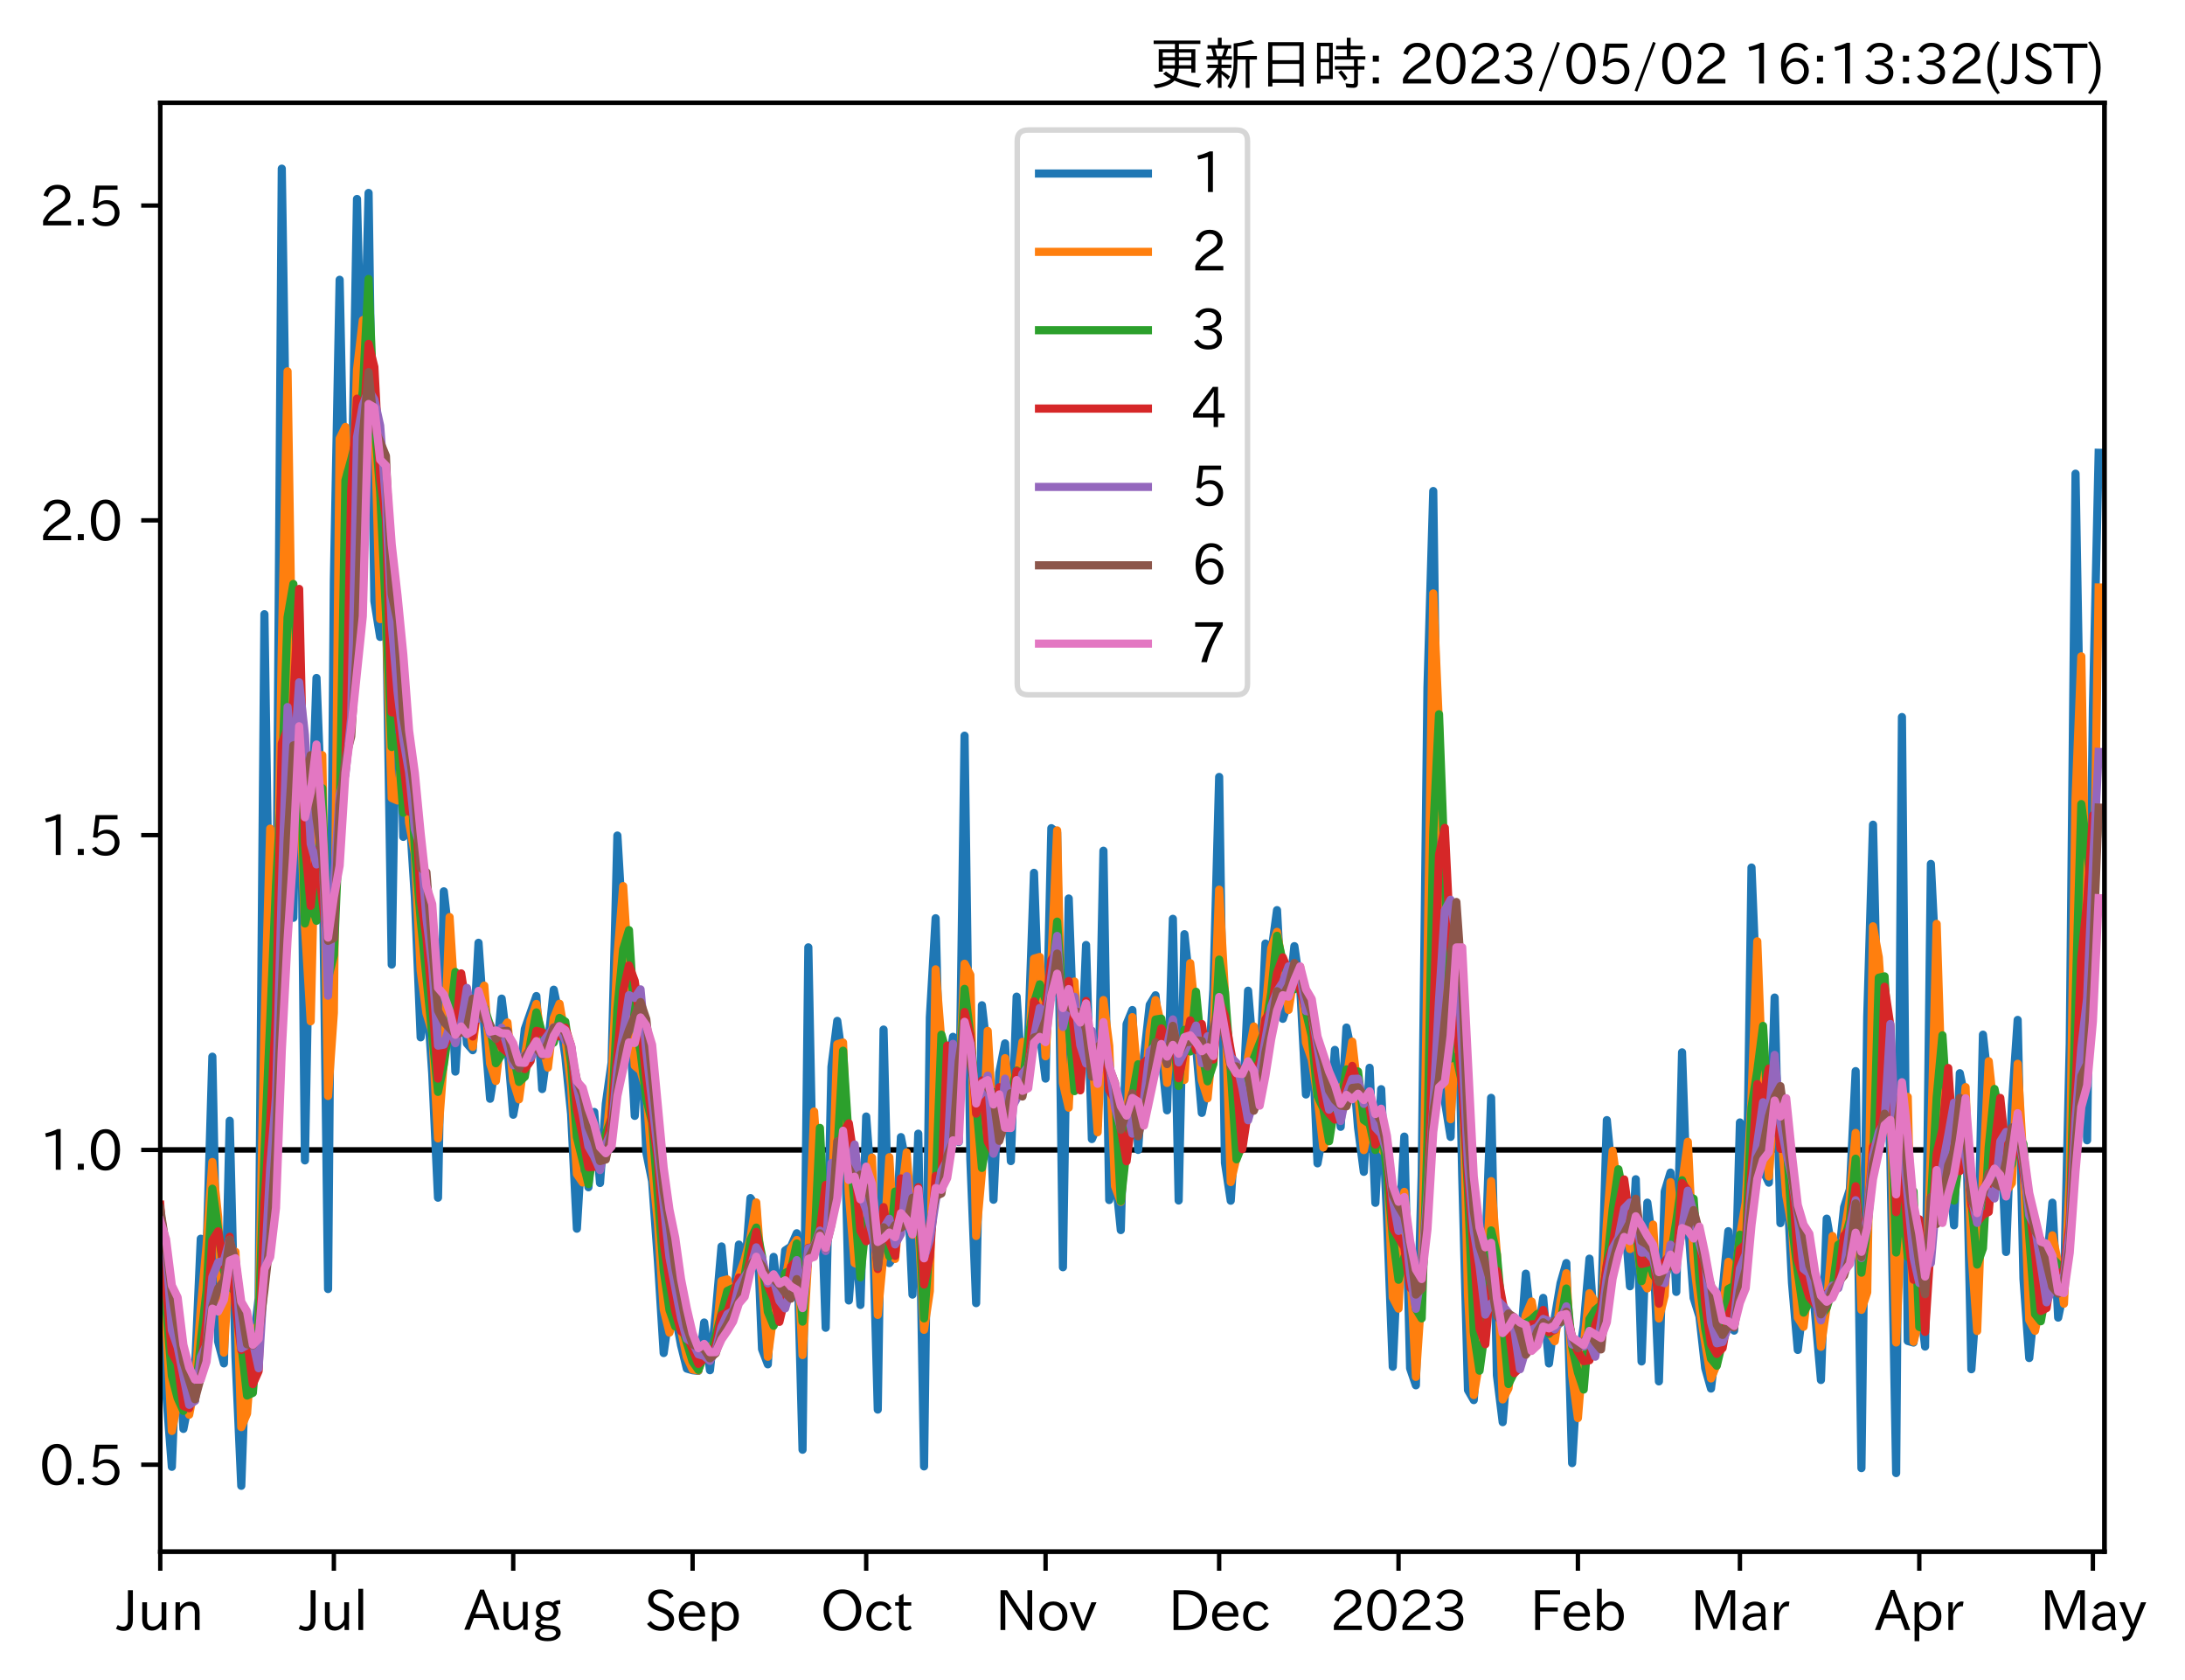 <?xml version="1.0" encoding="utf-8" standalone="no"?>
<!DOCTYPE svg PUBLIC "-//W3C//DTD SVG 1.1//EN"
  "http://www.w3.org/Graphics/SVG/1.1/DTD/svg11.dtd">
<svg xmlns:xlink="http://www.w3.org/1999/xlink" width="401.353pt" height="308.582pt" viewBox="0 0 401.353 308.582" xmlns="http://www.w3.org/2000/svg" version="1.1">
 <defs>
  <style type="text/css">*{stroke-linejoin: round; stroke-linecap: butt}</style>
 </defs>
 <g id="figure_1">
  <g id="patch_1">
   <path d="M 0 308.582 
L 401.353 308.582 
L 401.353 0 
L 0 0 
z
" style="fill: #ffffff"/>
  </g>
  <g id="axes_1">
   <g id="patch_2">
    <path d="M 29.439 284.991 
L 386.559 284.991 
L 386.559 18.879 
L 29.439 18.879 
z
" style="fill: #ffffff"/>
   </g>
   <g id="line2d_1">
    <path d="M 29.439 211.199 
L 386.559 211.199 
" clip-path="url(#p888b9ad51d)" style="fill: none; stroke: #000000; stroke-linecap: square"/>
   </g>
   <g id="matplotlib.axis_1">
    <g id="xtick_1">
     <g id="line2d_2">
      <defs>
       <path id="ma5ea16cec3" d="M 0 0 
L 0 3.5 
" style="stroke: #000000; stroke-width: 0.8"/>
      </defs>
      <g>
       <use xlink:href="#ma5ea16cec3" x="29.439" y="284.991" style="stroke: #000000; stroke-width: 0.8"/>
      </g>
     </g>
     <g id="text_1">
      <!-- Jun -->
      <g transform="translate(21.499 299.482) scale(0.1 -0.1)">
       <defs>
        <path id="IPAexGothic-4a" d="M 1819 4634 
L 1819 1234 
Q 1819 -31 763 -31 
Q 303 -31 -125 209 
L 84 644 
Q 378 447 694 447 
Q 1250 447 1250 1203 
L 1250 4634 
L 1819 4634 
z
" transform="scale(0.016)"/>
        <path id="IPAexGothic-75" d="M 3284 63 
L 2772 63 
L 2772 644 
Q 2300 0 1625 0 
Q 1072 0 763 375 
Q 519 678 519 1241 
L 519 3250 
L 1069 3250 
L 1069 1259 
Q 1069 466 1734 466 
Q 2406 466 2734 1291 
L 2734 3250 
L 3284 3250 
L 3284 63 
z
" transform="scale(0.016)"/>
        <path id="IPAexGothic-6e" d="M 3328 63 
L 2778 63 
L 2778 2041 
Q 2778 2853 2106 2853 
Q 1428 2853 1113 2041 
L 1113 63 
L 563 63 
L 563 3250 
L 1075 3250 
L 1075 2675 
Q 1525 3316 2222 3316 
Q 3328 3316 3328 2072 
L 3328 63 
z
" transform="scale(0.016)"/>
       </defs>
       <use xlink:href="#IPAexGothic-4a"/>
       <use xlink:href="#IPAexGothic-75" x="37.988"/>
       <use xlink:href="#IPAexGothic-6e" x="98.389"/>
      </g>
     </g>
    </g>
    <g id="xtick_2">
     <g id="line2d_3">
      <g>
       <use xlink:href="#ma5ea16cec3" x="61.325" y="284.991" style="stroke: #000000; stroke-width: 0.8"/>
      </g>
     </g>
     <g id="text_2">
      <!-- Jul -->
      <g transform="translate(55.055 299.482) scale(0.1 -0.1)">
       <defs>
        <path id="IPAexGothic-6c" d="M 1131 63 
L 581 63 
L 581 4794 
L 1131 4794 
L 1131 63 
z
" transform="scale(0.016)"/>
       </defs>
       <use xlink:href="#IPAexGothic-4a"/>
       <use xlink:href="#IPAexGothic-75" x="37.988"/>
       <use xlink:href="#IPAexGothic-6c" x="98.389"/>
      </g>
     </g>
    </g>
    <g id="xtick_3">
     <g id="line2d_4">
      <g>
       <use xlink:href="#ma5ea16cec3" x="94.273" y="284.991" style="stroke: #000000; stroke-width: 0.8"/>
      </g>
     </g>
     <g id="text_3">
      <!-- Aug -->
      <g transform="translate(85.291 299.424) scale(0.1 -0.1)">
       <defs>
        <path id="IPAexGothic-41" d="M 4056 63 
L 3444 63 
L 2938 1409 
L 1100 1409 
L 603 63 
L -6 63 
L 1806 4666 
L 2259 4666 
L 4056 63 
z
M 2778 1863 
L 2316 3078 
Q 2125 3588 2028 4000 
L 2009 4000 
Q 1897 3563 1716 3078 
L 1263 1863 
L 2778 1863 
z
" transform="scale(0.016)"/>
        <path id="IPAexGothic-67" d="M 1331 1150 
Q 1006 1122 1006 900 
Q 1006 613 1763 575 
L 2131 556 
Q 3303 497 3303 -294 
Q 3303 -700 2925 -959 
Q 2519 -1253 1794 -1253 
Q 1138 -1253 738 -1028 
Q 353 -809 353 -428 
Q 353 84 1075 247 
L 1075 269 
Q 506 413 506 778 
Q 506 1116 994 1297 
Q 456 1575 456 2181 
Q 456 2650 769 2963 
Q 1128 3322 1738 3322 
Q 2125 3322 2422 3153 
Q 2650 3453 3259 3463 
L 3259 3013 
Q 2838 3003 2703 2938 
Q 3034 2613 3034 2169 
Q 3034 1728 2734 1425 
Q 2400 1094 1813 1094 
Q 1563 1094 1331 1150 
z
M 1734 2919 
Q 1409 2919 1197 2706 
Q 988 2497 988 2181 
Q 988 1872 1184 1684 
Q 1397 1472 1756 1472 
Q 2094 1472 2297 1678 
Q 2503 1881 2503 2203 
Q 2503 2497 2297 2700 
Q 2081 2919 1734 2919 
z
M 1753 159 
Q 903 159 903 -366 
Q 903 -875 1800 -875 
Q 2378 -875 2638 -606 
Q 2772 -481 2772 -313 
Q 2772 159 1753 159 
z
" transform="scale(0.016)"/>
       </defs>
       <use xlink:href="#IPAexGothic-41"/>
       <use xlink:href="#IPAexGothic-75" x="63.721"/>
       <use xlink:href="#IPAexGothic-67" x="124.121"/>
      </g>
     </g>
    </g>
    <g id="xtick_4">
     <g id="line2d_5">
      <g>
       <use xlink:href="#ma5ea16cec3" x="127.222" y="284.991" style="stroke: #000000; stroke-width: 0.8"/>
      </g>
     </g>
     <g id="text_4">
      <!-- Sep -->
      <g transform="translate(118.347 299.482) scale(0.1 -0.1)">
       <defs>
        <path id="IPAexGothic-53" d="M 2919 3641 
Q 2563 4259 1853 4259 
Q 1453 4259 1213 4009 
Q 1028 3803 1028 3534 
Q 1028 3238 1266 3047 
Q 1444 2913 1984 2688 
L 2200 2597 
Q 2925 2306 3191 1953 
Q 3422 1644 3422 1259 
Q 3422 644 2969 288 
Q 2559 -31 1931 -31 
Q 881 -31 313 766 
L 753 1100 
Q 1203 459 1938 459 
Q 2288 459 2534 625 
Q 2841 847 2841 1216 
Q 2841 1503 2616 1728 
Q 2375 1959 1728 2206 
L 1541 2278 
Q 453 2694 453 3481 
Q 453 4006 806 4347 
Q 1203 4725 1863 4725 
Q 2841 4725 3359 3956 
L 2919 3641 
z
" transform="scale(0.016)"/>
        <path id="IPAexGothic-65" d="M 863 1594 
Q 891 1041 1209 722 
Q 1534 397 1997 397 
Q 2606 397 2963 966 
L 3322 728 
Q 2869 -31 1931 -31 
Q 1222 -31 766 422 
Q 306 884 306 1641 
Q 306 2444 788 2925 
Q 1216 3353 1856 3353 
Q 2459 3353 2866 2956 
Q 3322 2494 3322 1722 
L 3322 1594 
L 863 1594 
z
M 2756 1997 
Q 2709 2431 2450 2681 
Q 2194 2938 1844 2938 
Q 1438 2938 1150 2591 
Q 953 2356 894 1997 
L 2756 1997 
z
" transform="scale(0.016)"/>
        <path id="IPAexGothic-70" d="M 1075 2688 
Q 1525 3341 2206 3341 
Q 2769 3341 3172 2938 
Q 3641 2469 3641 1644 
Q 3641 841 3178 372 
Q 2775 -31 2200 -31 
Q 1569 -31 1106 497 
L 1106 -1216 
L 563 -1216 
L 563 3250 
L 1075 3250 
L 1075 2688 
z
M 1106 1950 
L 1106 1291 
Q 1106 897 1516 600 
Q 1791 403 2106 403 
Q 2469 403 2725 659 
Q 3066 997 3066 1631 
Q 3066 2200 2784 2559 
Q 2503 2900 2100 2900 
Q 1656 2900 1338 2484 
Q 1106 2184 1106 1950 
z
" transform="scale(0.016)"/>
       </defs>
       <use xlink:href="#IPAexGothic-53"/>
       <use xlink:href="#IPAexGothic-65" x="58.496"/>
       <use xlink:href="#IPAexGothic-70" x="115.381"/>
      </g>
     </g>
    </g>
    <g id="xtick_5">
     <g id="line2d_6">
      <g>
       <use xlink:href="#ma5ea16cec3" x="159.108" y="284.991" style="stroke: #000000; stroke-width: 0.8"/>
      </g>
     </g>
     <g id="text_5">
      <!-- Oct -->
      <g transform="translate(150.672 299.482) scale(0.1 -0.1)">
       <defs>
        <path id="IPAexGothic-4f" d="M 2541 4725 
Q 3456 4725 4044 4138 
Q 4709 3472 4709 2331 
Q 4709 1219 4031 550 
Q 3450 -31 2541 -31 
Q 1638 -31 1056 550 
Q 378 1219 378 2356 
Q 378 3469 1044 4138 
Q 1631 4725 2541 4725 
z
M 2541 4266 
Q 1953 4266 1531 3844 
Q 994 3303 994 2350 
Q 994 1391 1531 863 
Q 1947 447 2541 447 
Q 3131 447 3556 863 
Q 4094 1400 4094 2375 
Q 4094 3297 3550 3844 
Q 3138 4266 2541 4266 
z
" transform="scale(0.016)"/>
        <path id="IPAexGothic-63" d="M 3269 784 
Q 2834 -31 1900 -31 
Q 1228 -31 788 409 
Q 313 891 313 1663 
Q 313 2428 788 2913 
Q 1222 3347 1881 3347 
Q 2813 3347 3206 2541 
L 2763 2309 
Q 2484 2900 1900 2900 
Q 1516 2900 1234 2619 
Q 881 2266 881 1650 
Q 881 1069 1222 728 
Q 1522 428 1956 428 
Q 2547 428 2847 1016 
L 3269 784 
z
" transform="scale(0.016)"/>
        <path id="IPAexGothic-74" d="M 2125 241 
Q 1769 -6 1397 -6 
Q 653 -6 653 831 
L 653 2859 
L 219 2859 
L 219 3250 
L 653 3250 
L 653 3966 
L 1178 4228 
L 1178 3250 
L 2063 3250 
L 2063 2859 
L 1178 2859 
L 1178 906 
Q 1178 416 1513 416 
Q 1738 416 1941 588 
L 2125 241 
z
" transform="scale(0.016)"/>
       </defs>
       <use xlink:href="#IPAexGothic-4f"/>
       <use xlink:href="#IPAexGothic-63" x="79.688"/>
       <use xlink:href="#IPAexGothic-74" x="134.082"/>
      </g>
     </g>
    </g>
    <g id="xtick_6">
     <g id="line2d_7">
      <g>
       <use xlink:href="#ma5ea16cec3" x="192.056" y="284.991" style="stroke: #000000; stroke-width: 0.8"/>
      </g>
     </g>
     <g id="text_6">
      <!-- Nov -->
      <g transform="translate(182.808 299.482) scale(0.1 -0.1)">
       <defs>
        <path id="IPAexGothic-4e" d="M 4244 63 
L 3731 63 
L 1697 3150 
Q 1466 3500 1141 4097 
L 1116 4097 
L 1128 3797 
Q 1159 2803 1159 2469 
L 1159 63 
L 609 63 
L 609 4634 
L 1366 4634 
L 3113 1978 
Q 3453 1447 3713 966 
L 3738 966 
Q 3694 1897 3694 2469 
L 3694 4634 
L 4244 4634 
L 4244 63 
z
" transform="scale(0.016)"/>
        <path id="IPAexGothic-6f" d="M 1919 3341 
Q 2594 3341 3056 2888 
Q 3531 2413 3531 1638 
Q 3531 888 3066 422 
Q 2609 -31 1919 -31 
Q 1228 -31 781 416 
Q 313 881 313 1656 
Q 313 2413 788 2888 
Q 1241 3341 1919 3341 
z
M 1919 2919 
Q 1519 2919 1241 2631 
Q 888 2278 888 1650 
Q 888 1031 1234 684 
Q 1516 403 1919 403 
Q 2331 403 2609 691 
Q 2956 1038 2956 1672 
Q 2956 2269 2603 2631 
Q 2316 2919 1919 2919 
z
" transform="scale(0.016)"/>
        <path id="IPAexGothic-76" d="M 3103 3250 
L 1747 6 
L 1375 6 
L 25 3250 
L 628 3250 
L 1338 1388 
L 1522 844 
L 1569 703 
L 1588 703 
Q 1641 884 1822 1388 
L 2516 3250 
L 3103 3250 
z
" transform="scale(0.016)"/>
       </defs>
       <use xlink:href="#IPAexGothic-4e"/>
       <use xlink:href="#IPAexGothic-6f" x="75.977"/>
       <use xlink:href="#IPAexGothic-76" x="136.377"/>
      </g>
     </g>
    </g>
    <g id="xtick_7">
     <g id="line2d_8">
      <g>
       <use xlink:href="#ma5ea16cec3" x="223.942" y="284.991" style="stroke: #000000; stroke-width: 0.8"/>
      </g>
     </g>
     <g id="text_7">
      <!-- Dec -->
      <g transform="translate(214.593 299.482) scale(0.1 -0.1)">
       <defs>
        <path id="IPAexGothic-44" d="M 609 4634 
L 1984 4634 
Q 3159 4634 3791 4050 
Q 4456 3444 4456 2356 
Q 4456 1047 3516 441 
Q 2925 63 1941 63 
L 609 63 
L 609 4634 
z
M 1172 556 
L 1894 556 
Q 3853 556 3853 2356 
Q 3853 4147 1928 4147 
L 1172 4147 
L 1172 556 
z
" transform="scale(0.016)"/>
       </defs>
       <use xlink:href="#IPAexGothic-44"/>
       <use xlink:href="#IPAexGothic-65" x="75.684"/>
       <use xlink:href="#IPAexGothic-63" x="132.568"/>
      </g>
     </g>
    </g>
    <g id="xtick_8">
     <g id="line2d_9">
      <g>
       <use xlink:href="#ma5ea16cec3" x="256.89" y="284.991" style="stroke: #000000; stroke-width: 0.8"/>
      </g>
     </g>
     <g id="text_8">
      <!-- 2023 -->
      <g transform="translate(244.294 299.482) scale(0.1 -0.1)">
       <defs>
        <path id="IPAexGothic-32" d="M 3659 63 
L 447 63 
L 447 594 
Q 825 1475 1894 2203 
L 2072 2322 
Q 2619 2697 2791 2906 
Q 2988 3153 2988 3444 
Q 2988 3772 2756 4003 
Q 2500 4259 2084 4259 
Q 1250 4259 991 3328 
L 497 3506 
Q 853 4725 2116 4725 
Q 2806 4725 3216 4316 
Q 3575 3947 3575 3425 
Q 3575 3038 3344 2722 
Q 3131 2416 2366 1938 
L 2231 1856 
Q 1256 1253 978 569 
L 3659 569 
L 3659 63 
z
" transform="scale(0.016)"/>
        <path id="IPAexGothic-30" d="M 2038 4725 
Q 2881 4725 3334 3944 
Q 3694 3325 3694 2344 
Q 3694 1372 3334 741 
Q 2888 -31 2016 -31 
Q 1147 -31 700 741 
Q 341 1372 341 2350 
Q 341 3713 1000 4334 
Q 1419 4725 2038 4725 
z
M 2016 4266 
Q 1516 4266 1228 3759 
Q 934 3247 934 2344 
Q 934 1456 1222 947 
Q 1513 447 2016 447 
Q 2619 447 2909 1153 
Q 3100 1622 3100 2375 
Q 3100 3256 2806 3759 
Q 2509 4266 2016 4266 
z
" transform="scale(0.016)"/>
        <path id="IPAexGothic-33" d="M 2381 2419 
Q 3506 2216 3506 1278 
Q 3506 716 3128 356 
Q 2709 -31 1944 -31 
Q 797 -31 288 881 
L 756 1131 
Q 1109 441 1938 441 
Q 2425 441 2694 691 
Q 2950 928 2950 1291 
Q 2950 1719 2566 1978 
Q 2216 2213 1644 2213 
L 1363 2213 
L 1363 2669 
L 1656 2669 
Q 2231 2669 2534 2888 
Q 2859 3119 2859 3509 
Q 2859 3934 2494 4138 
Q 2259 4278 1931 4278 
Q 1238 4278 903 3578 
L 434 3803 
Q 897 4725 1938 4725 
Q 2597 4725 3006 4394 
Q 3416 4069 3416 3534 
Q 3416 3028 3019 2706 
Q 2763 2500 2381 2444 
L 2381 2419 
z
" transform="scale(0.016)"/>
       </defs>
       <use xlink:href="#IPAexGothic-32"/>
       <use xlink:href="#IPAexGothic-30" x="62.988"/>
       <use xlink:href="#IPAexGothic-32" x="125.977"/>
       <use xlink:href="#IPAexGothic-33" x="188.965"/>
      </g>
     </g>
    </g>
    <g id="xtick_9">
     <g id="line2d_10">
      <g>
       <use xlink:href="#ma5ea16cec3" x="289.839" y="284.991" style="stroke: #000000; stroke-width: 0.8"/>
      </g>
     </g>
     <g id="text_9">
      <!-- Feb -->
      <g transform="translate(281.016 299.482) scale(0.1 -0.1)">
       <defs>
        <path id="IPAexGothic-46" d="M 3469 4141 
L 1172 4141 
L 1172 2656 
L 3206 2656 
L 3206 2188 
L 1172 2188 
L 1172 63 
L 609 63 
L 609 4634 
L 3469 4634 
L 3469 4141 
z
" transform="scale(0.016)"/>
        <path id="IPAexGothic-62" d="M 1125 2731 
Q 1550 3341 2219 3341 
Q 2788 3341 3191 2938 
Q 3659 2469 3659 1644 
Q 3659 838 3191 372 
Q 2788 -31 2206 -31 
Q 1559 -31 1088 516 
L 1009 44 
L 581 44 
L 581 4794 
L 1125 4794 
L 1125 2731 
z
M 1125 1997 
L 1125 1253 
Q 1125 888 1528 600 
Q 1803 403 2119 403 
Q 2488 403 2744 659 
Q 3084 1009 3084 1631 
Q 3084 2194 2803 2553 
Q 2525 2900 2125 2900 
Q 1759 2900 1438 2578 
Q 1125 2266 1125 1997 
z
" transform="scale(0.016)"/>
       </defs>
       <use xlink:href="#IPAexGothic-46"/>
       <use xlink:href="#IPAexGothic-65" x="57.178"/>
       <use xlink:href="#IPAexGothic-62" x="114.062"/>
      </g>
     </g>
    </g>
    <g id="xtick_10">
     <g id="line2d_11">
      <g>
       <use xlink:href="#ma5ea16cec3" x="319.599" y="284.991" style="stroke: #000000; stroke-width: 0.8"/>
      </g>
     </g>
     <g id="text_10">
      <!-- Mar -->
      <g transform="translate(310.49 299.482) scale(0.1 -0.1)">
       <defs>
        <path id="IPAexGothic-4d" d="M 5147 63 
L 4597 63 
L 4597 2534 
Q 4597 3281 4634 4134 
L 4609 4134 
Q 4356 3409 4066 2675 
L 3066 209 
L 2650 209 
L 1641 2725 
Q 1328 3506 1128 4141 
L 1103 4141 
Q 1141 3131 1141 2553 
L 1141 63 
L 609 63 
L 609 4634 
L 1416 4634 
L 2503 1944 
Q 2697 1472 2869 906 
L 2888 906 
Q 3028 1416 3234 1931 
L 4316 4634 
L 5147 4634 
L 5147 63 
z
" transform="scale(0.016)"/>
        <path id="IPAexGothic-61" d="M 3156 63 
L 2672 63 
Q 2559 303 2531 556 
L 2509 556 
Q 2147 -25 1428 -25 
Q 934 -25 622 288 
Q 347 563 347 959 
Q 347 1947 2050 1997 
L 2478 2009 
L 2478 2175 
Q 2478 2509 2288 2700 
Q 2088 2900 1775 2900 
Q 1238 2900 969 2378 
L 494 2597 
Q 938 3328 1788 3328 
Q 2375 3328 2691 3000 
Q 2984 2706 2984 2169 
L 2984 997 
Q 2984 400 3156 63 
z
M 2491 1625 
L 2141 1619 
Q 903 1591 903 953 
Q 903 728 1050 581 
Q 1231 403 1525 403 
Q 1934 403 2234 703 
Q 2491 969 2491 1344 
L 2491 1625 
z
" transform="scale(0.016)"/>
        <path id="IPAexGothic-72" d="M 2309 3316 
L 2213 2769 
Q 2106 2791 2022 2791 
Q 1653 2791 1413 2444 
Q 1113 2006 1113 1675 
L 1113 63 
L 563 63 
L 563 3250 
L 1081 3250 
L 1056 2303 
L 1069 2303 
Q 1422 3341 2097 3341 
Q 2206 3341 2309 3316 
z
" transform="scale(0.016)"/>
       </defs>
       <use xlink:href="#IPAexGothic-4d"/>
       <use xlink:href="#IPAexGothic-61" x="90.186"/>
       <use xlink:href="#IPAexGothic-72" x="145.166"/>
      </g>
     </g>
    </g>
    <g id="xtick_11">
     <g id="line2d_12">
      <g>
       <use xlink:href="#ma5ea16cec3" x="352.548" y="284.991" style="stroke: #000000; stroke-width: 0.8"/>
      </g>
     </g>
     <g id="text_11">
      <!-- Apr -->
      <g transform="translate(344.405 299.482) scale(0.1 -0.1)">
       <use xlink:href="#IPAexGothic-41"/>
       <use xlink:href="#IPAexGothic-70" x="63.721"/>
       <use xlink:href="#IPAexGothic-72" x="125.83"/>
      </g>
     </g>
    </g>
    <g id="xtick_12">
     <g id="line2d_13">
      <g>
       <use xlink:href="#ma5ea16cec3" x="384.433" y="284.991" style="stroke: #000000; stroke-width: 0.8"/>
      </g>
     </g>
     <g id="text_12">
      <!-- May -->
      <g transform="translate(374.714 299.482) scale(0.1 -0.1)">
       <defs>
        <path id="IPAexGothic-79" d="M 3122 3250 
L 1575 -488 
Q 1278 -1203 550 -1203 
L 478 -1203 
L 344 -703 
L 447 -703 
Q 969 -703 1150 -238 
L 1356 275 
L 38 3250 
L 659 3250 
L 1363 1459 
Q 1528 1025 1606 781 
L 1625 781 
Q 1750 1169 1863 1459 
L 2528 3250 
L 3122 3250 
z
" transform="scale(0.016)"/>
       </defs>
       <use xlink:href="#IPAexGothic-4d"/>
       <use xlink:href="#IPAexGothic-61" x="90.186"/>
       <use xlink:href="#IPAexGothic-79" x="145.166"/>
      </g>
     </g>
    </g>
   </g>
   <g id="matplotlib.axis_2">
    <g id="ytick_1">
     <g id="line2d_14">
      <defs>
       <path id="m36763745a5" d="M 0 0 
L -3.5 0 
" style="stroke: #000000; stroke-width: 0.8"/>
      </defs>
      <g>
       <use xlink:href="#m36763745a5" x="29.439" y="269.015" style="stroke: #000000; stroke-width: 0.8"/>
      </g>
     </g>
     <g id="text_13">
      <!-- 0.5 -->
      <g transform="translate(7.2 272.76) scale(0.1 -0.1)">
       <defs>
        <path id="IPAexGothic-2e" d="M 1184 63 
L 494 63 
L 494 753 
L 1184 753 
L 1184 63 
z
" transform="scale(0.016)"/>
        <path id="IPAexGothic-35" d="M 1178 2603 
Q 1634 2963 2172 2963 
Q 2816 2963 3241 2528 
Q 3638 2113 3638 1497 
Q 3638 938 3297 513 
Q 2869 -31 2031 -31 
Q 959 -31 469 784 
L 938 1028 
Q 1309 434 2013 434 
Q 2466 434 2769 716 
Q 3081 1013 3081 1503 
Q 3081 1966 2806 2241 
Q 2519 2528 2056 2528 
Q 1406 2528 1072 2028 
L 591 2091 
L 884 4634 
L 3406 4634 
L 3406 4153 
L 1341 4153 
L 1134 2603 
L 1178 2603 
z
" transform="scale(0.016)"/>
       </defs>
       <use xlink:href="#IPAexGothic-30"/>
       <use xlink:href="#IPAexGothic-2e" x="62.988"/>
       <use xlink:href="#IPAexGothic-35" x="89.404"/>
      </g>
     </g>
    </g>
    <g id="ytick_2">
     <g id="line2d_15">
      <g>
       <use xlink:href="#m36763745a5" x="29.439" y="211.199" style="stroke: #000000; stroke-width: 0.8"/>
      </g>
     </g>
     <g id="text_14">
      <!-- 1.0 -->
      <g transform="translate(7.2 214.944) scale(0.1 -0.1)">
       <defs>
        <path id="IPAexGothic-31" d="M 2463 63 
L 1900 63 
L 1900 4103 
Q 1372 3922 788 3797 
L 684 4231 
Q 1519 4441 2106 4731 
L 2463 4731 
L 2463 63 
z
" transform="scale(0.016)"/>
       </defs>
       <use xlink:href="#IPAexGothic-31"/>
       <use xlink:href="#IPAexGothic-2e" x="62.988"/>
       <use xlink:href="#IPAexGothic-30" x="89.404"/>
      </g>
     </g>
    </g>
    <g id="ytick_3">
     <g id="line2d_16">
      <g>
       <use xlink:href="#m36763745a5" x="29.439" y="153.383" style="stroke: #000000; stroke-width: 0.8"/>
      </g>
     </g>
     <g id="text_15">
      <!-- 1.5 -->
      <g transform="translate(7.2 157.129) scale(0.1 -0.1)">
       <use xlink:href="#IPAexGothic-31"/>
       <use xlink:href="#IPAexGothic-2e" x="62.988"/>
       <use xlink:href="#IPAexGothic-35" x="89.404"/>
      </g>
     </g>
    </g>
    <g id="ytick_4">
     <g id="line2d_17">
      <g>
       <use xlink:href="#m36763745a5" x="29.439" y="95.568" style="stroke: #000000; stroke-width: 0.8"/>
      </g>
     </g>
     <g id="text_16">
      <!-- 2.0 -->
      <g transform="translate(7.2 99.313) scale(0.1 -0.1)">
       <use xlink:href="#IPAexGothic-32"/>
       <use xlink:href="#IPAexGothic-2e" x="62.988"/>
       <use xlink:href="#IPAexGothic-30" x="89.404"/>
      </g>
     </g>
    </g>
    <g id="ytick_5">
     <g id="line2d_18">
      <g>
       <use xlink:href="#m36763745a5" x="29.439" y="37.752" style="stroke: #000000; stroke-width: 0.8"/>
      </g>
     </g>
     <g id="text_17">
      <!-- 2.5 -->
      <g transform="translate(7.2 41.498) scale(0.1 -0.1)">
       <use xlink:href="#IPAexGothic-32"/>
       <use xlink:href="#IPAexGothic-2e" x="62.988"/>
       <use xlink:href="#IPAexGothic-35" x="89.404"/>
      </g>
     </g>
    </g>
   </g>
   <g id="line2d_19">
    <path d="M 29.439 227.412 
L 30.502 255.472 
L 31.565 269.406 
L 32.628 242.946 
L 33.69 262.441 
L 35.816 251.639 
L 36.879 227.515 
L 37.942 229.941 
L 39.005 194.078 
L 40.068 246.404 
L 41.13 250.412 
L 42.193 205.847 
L 43.256 249.191 
L 44.319 272.895 
L 45.382 243.091 
L 46.445 247.56 
L 47.508 238.429 
L 48.57 112.81 
L 49.633 184.323 
L 50.696 181.499 
L 51.759 30.975 
L 53.885 168.571 
L 54.948 110.868 
L 56.01 213.126 
L 57.073 156.294 
L 58.136 124.518 
L 59.199 151.875 
L 60.262 236.752 
L 61.325 106.655 
L 62.388 51.387 
L 63.45 102.788 
L 64.513 95.926 
L 65.576 36.543 
L 66.639 79.378 
L 67.702 35.44 
L 68.765 110.397 
L 69.828 116.98 
L 70.89 109.726 
L 71.953 177.161 
L 73.016 110.815 
L 74.079 153.702 
L 75.142 148.461 
L 76.205 164.812 
L 77.268 190.526 
L 78.33 181.526 
L 79.393 197.097 
L 80.456 219.977 
L 81.519 163.71 
L 82.582 173.022 
L 83.645 196.818 
L 84.708 179.527 
L 85.77 191.661 
L 86.833 192.888 
L 87.896 173.159 
L 88.959 188.502 
L 90.022 201.809 
L 91.085 195.198 
L 92.148 183.412 
L 93.21 192.047 
L 94.273 204.738 
L 95.336 199.026 
L 96.399 189.017 
L 98.525 182.942 
L 99.588 200.02 
L 100.65 192.032 
L 101.713 181.775 
L 102.776 186.871 
L 103.839 193.984 
L 104.902 204.601 
L 105.965 225.669 
L 107.028 207.99 
L 108.09 218.057 
L 109.153 204.233 
L 110.216 217.282 
L 111.279 202.721 
L 112.342 195.142 
L 113.405 153.461 
L 114.468 171.531 
L 115.53 185.829 
L 116.593 204.95 
L 117.656 187.736 
L 118.719 211.671 
L 119.782 216.921 
L 120.845 231.588 
L 121.908 248.51 
L 122.97 240.826 
L 124.033 241.3 
L 125.096 247.073 
L 126.159 251.368 
L 127.222 251.669 
L 128.285 251.785 
L 129.348 242.9 
L 130.41 251.663 
L 131.473 241.186 
L 132.536 228.93 
L 133.599 240.67 
L 134.662 239.69 
L 135.725 228.587 
L 136.788 234.115 
L 137.85 220.054 
L 138.913 221.634 
L 139.976 247.789 
L 141.039 250.578 
L 142.102 230.848 
L 143.165 240.571 
L 144.228 229.668 
L 145.29 228.965 
L 146.353 226.507 
L 147.416 266.268 
L 148.479 173.995 
L 149.542 228.352 
L 150.605 212.968 
L 151.668 243.864 
L 152.73 195.951 
L 153.793 187.501 
L 154.856 195.33 
L 155.919 238.856 
L 156.982 224.564 
L 158.045 239.675 
L 159.108 205.067 
L 160.17 219.658 
L 161.233 258.894 
L 162.296 189.096 
L 163.359 231.989 
L 164.422 230.452 
L 165.485 208.849 
L 166.548 214.413 
L 167.61 237.775 
L 168.673 208.216 
L 169.736 269.329 
L 170.799 186.857 
L 171.862 168.653 
L 172.925 211.199 
L 173.988 197.903 
L 175.05 190.428 
L 176.113 209.746 
L 177.176 135.124 
L 178.239 212.926 
L 179.302 239.344 
L 180.365 184.632 
L 181.428 193.893 
L 182.49 220.352 
L 183.553 197.002 
L 184.616 191.634 
L 185.679 213.254 
L 186.742 183.049 
L 187.805 199.198 
L 188.868 190.347 
L 189.93 160.31 
L 190.993 189.784 
L 192.056 198.104 
L 193.119 152.111 
L 194.182 152.92 
L 195.245 232.748 
L 196.308 165.024 
L 197.37 194.086 
L 198.433 199.838 
L 199.496 173.565 
L 200.559 209.205 
L 201.622 206.691 
L 202.685 156.25 
L 203.748 220.403 
L 204.81 215.285 
L 205.873 225.924 
L 206.936 188.099 
L 207.999 185.512 
L 209.062 211.199 
L 210.125 194.16 
L 211.188 184.552 
L 212.25 182.799 
L 214.376 203.93 
L 215.439 168.757 
L 216.502 220.491 
L 217.565 171.577 
L 219.69 192.116 
L 220.753 204.403 
L 221.816 198.988 
L 222.879 181.777 
L 223.942 142.697 
L 225.005 213.581 
L 226.068 220.53 
L 227.13 204.081 
L 228.193 205.292 
L 229.256 181.962 
L 230.319 194.794 
L 231.382 197.433 
L 232.445 173.296 
L 233.508 175.045 
L 234.57 167.162 
L 235.633 187.121 
L 236.696 183.834 
L 237.759 173.778 
L 238.822 181.239 
L 239.885 201.02 
L 240.948 187.829 
L 242.01 213.669 
L 243.073 207.769 
L 244.136 207.295 
L 245.199 192.832 
L 246.262 206.958 
L 247.325 188.728 
L 248.388 193.851 
L 249.45 207.103 
L 250.513 215.224 
L 251.576 196.114 
L 252.639 220.92 
L 253.702 200.047 
L 254.765 223.444 
L 255.828 251.025 
L 256.89 228.181 
L 257.953 208.755 
L 259.016 251.311 
L 260.079 254.432 
L 261.142 215.743 
L 262.205 126.299 
L 263.268 90.185 
L 264.33 169.011 
L 265.393 202.233 
L 266.456 208.81 
L 267.519 167.736 
L 268.582 215.685 
L 269.645 255.305 
L 270.708 257.151 
L 271.77 241.911 
L 272.833 230.364 
L 273.896 201.639 
L 274.959 252.591 
L 276.022 261.203 
L 277.085 248.191 
L 278.148 245.888 
L 279.21 248.529 
L 280.273 233.938 
L 281.336 243.874 
L 282.399 245.699 
L 283.462 238.379 
L 284.525 250.422 
L 285.588 242.025 
L 286.65 235.68 
L 287.713 231.978 
L 288.776 268.726 
L 289.839 251.01 
L 290.902 243.448 
L 291.965 231.174 
L 293.028 246.471 
L 294.09 240.806 
L 295.153 205.73 
L 296.216 216.742 
L 297.279 221.239 
L 298.342 222.05 
L 299.405 236.244 
L 300.468 216.588 
L 301.53 250.057 
L 302.593 220.887 
L 303.656 228.8 
L 304.719 253.713 
L 305.782 218.851 
L 306.845 215.358 
L 307.908 237.28 
L 308.97 193.279 
L 310.033 224.105 
L 311.096 238.38 
L 312.159 241.772 
L 313.222 251.27 
L 314.285 255.032 
L 316.41 237.066 
L 317.473 226.13 
L 318.536 244.387 
L 319.599 206.158 
L 320.662 233.766 
L 321.725 159.337 
L 322.788 185.328 
L 323.85 214.963 
L 324.913 217.212 
L 325.976 183.218 
L 327.039 224.646 
L 328.102 214.214 
L 329.165 235.629 
L 330.228 247.937 
L 331.29 239.212 
L 332.353 229.202 
L 334.479 253.458 
L 335.542 223.824 
L 336.605 230.111 
L 337.668 231.751 
L 338.73 221.725 
L 339.793 218.439 
L 340.856 196.729 
L 341.919 269.645 
L 342.982 186.806 
L 344.045 151.47 
L 345.108 196.795 
L 346.17 186.09 
L 347.233 212.367 
L 348.296 270.558 
L 349.359 131.696 
L 350.422 246.286 
L 351.485 246.583 
L 352.548 237.988 
L 353.61 247.319 
L 354.673 158.671 
L 355.736 179.975 
L 356.799 223.431 
L 357.862 212.644 
L 358.925 225.047 
L 359.988 197.113 
L 361.05 202.17 
L 362.113 251.481 
L 363.176 236.781 
L 364.239 190.034 
L 366.365 209.628 
L 367.428 206.448 
L 368.49 229.946 
L 369.553 202.966 
L 370.616 187.326 
L 371.679 234.851 
L 372.742 249.426 
L 373.805 239.1 
L 374.868 239.052 
L 375.93 232.548 
L 376.993 220.894 
L 378.056 242 
L 379.119 236.825 
L 380.182 191.724 
L 381.245 86.998 
L 383.37 209.431 
L 384.433 130.116 
L 385.496 83.165 
L 385.496 83.165 
" clip-path="url(#p888b9ad51d)" style="fill: none; stroke: #1f77b4; stroke-width: 1.5; stroke-linecap: square"/>
   </g>
   <g id="line2d_20">
    <path d="M 29.439 230.93 
L 30.502 242.602 
L 31.565 262.817 
L 32.628 257.426 
L 33.69 253.337 
L 34.753 259.836 
L 35.816 254.434 
L 36.879 240.415 
L 37.942 228.735 
L 39.005 213.418 
L 40.068 223.502 
L 41.13 248.433 
L 42.193 230.677 
L 43.256 229.913 
L 44.319 262.12 
L 45.382 259.625 
L 46.445 245.356 
L 47.508 243.119 
L 48.57 189.282 
L 49.633 152.19 
L 50.696 182.918 
L 51.759 119.473 
L 52.822 68.197 
L 53.885 137.67 
L 54.948 141.957 
L 56.01 170.127 
L 57.073 187.58 
L 58.136 141.084 
L 59.199 138.693 
L 60.262 201.293 
L 61.325 186 
L 62.388 80.567 
L 63.45 78.414 
L 64.513 99.383 
L 65.576 67.932 
L 66.639 58.815 
L 67.702 58.306 
L 68.765 75.699 
L 69.828 113.714 
L 70.89 113.384 
L 71.953 146.57 
L 73.016 147.022 
L 74.079 133.444 
L 75.142 151.101 
L 76.205 156.833 
L 77.268 178.224 
L 78.33 186.098 
L 79.393 189.532 
L 80.456 209.091 
L 81.519 194.808 
L 82.582 168.435 
L 83.645 185.419 
L 84.708 188.442 
L 85.77 185.725 
L 86.833 192.276 
L 87.896 183.362 
L 88.959 181.032 
L 90.022 195.324 
L 91.085 198.546 
L 92.148 189.431 
L 93.21 187.797 
L 94.273 198.549 
L 95.336 201.914 
L 96.399 194.115 
L 97.462 187.422 
L 98.525 184.383 
L 99.588 191.751 
L 100.65 196.087 
L 101.713 186.998 
L 102.776 184.346 
L 103.839 190.474 
L 104.902 199.403 
L 105.965 215.633 
L 107.028 217.185 
L 108.09 213.135 
L 109.153 211.352 
L 110.216 210.941 
L 111.279 210.229 
L 112.342 198.987 
L 113.405 175.732 
L 114.468 162.745 
L 116.593 195.738 
L 117.656 196.627 
L 118.719 200.268 
L 119.782 214.327 
L 120.845 224.517 
L 121.908 240.462 
L 122.97 244.758 
L 124.033 241.063 
L 125.096 244.236 
L 126.159 249.25 
L 127.222 251.519 
L 128.285 251.727 
L 129.348 247.467 
L 130.41 247.402 
L 131.473 246.596 
L 132.536 235.263 
L 133.599 234.987 
L 134.662 240.182 
L 135.725 234.305 
L 136.788 231.391 
L 137.85 227.332 
L 138.913 220.847 
L 141.039 249.196 
L 142.102 241.28 
L 143.165 235.839 
L 144.228 235.282 
L 145.29 229.317 
L 146.353 227.744 
L 147.416 248.883 
L 148.479 230.621 
L 149.542 204.148 
L 150.605 220.939 
L 151.668 229.636 
L 152.73 222.626 
L 153.793 191.792 
L 154.856 191.472 
L 155.919 219.272 
L 156.982 231.979 
L 158.045 232.421 
L 159.108 223.814 
L 160.17 212.595 
L 161.233 241.502 
L 162.296 230.098 
L 163.359 212.537 
L 164.422 231.223 
L 165.485 220.196 
L 166.548 211.665 
L 167.61 226.774 
L 168.673 224.053 
L 169.736 244.244 
L 170.799 237.116 
L 171.862 178.033 
L 173.988 204.732 
L 175.05 194.218 
L 176.113 200.456 
L 177.176 177.011 
L 178.239 179.06 
L 179.302 227.005 
L 180.365 215.294 
L 181.428 189.34 
L 182.49 207.855 
L 183.553 209.255 
L 184.616 194.345 
L 185.679 202.915 
L 186.742 199.041 
L 187.805 191.364 
L 188.868 194.847 
L 189.93 176.075 
L 190.993 175.764 
L 192.056 194.009 
L 193.119 176.86 
L 194.182 152.516 
L 195.245 198.917 
L 196.308 203.449 
L 197.37 180.274 
L 198.433 196.994 
L 199.496 187.319 
L 200.559 192.563 
L 201.622 207.955 
L 202.685 183.675 
L 203.748 192.092 
L 204.81 217.874 
L 205.873 220.738 
L 206.936 208.514 
L 207.999 186.811 
L 209.062 198.999 
L 210.125 202.972 
L 211.188 189.44 
L 212.25 183.678 
L 213.313 188.335 
L 214.376 198.897 
L 215.439 187.449 
L 216.502 197.18 
L 217.565 198.341 
L 218.628 176.895 
L 220.753 198.406 
L 221.816 201.725 
L 222.879 190.654 
L 223.942 163.401 
L 225.005 182.425 
L 226.068 217.11 
L 227.13 212.601 
L 228.193 204.688 
L 229.256 194.139 
L 230.319 188.527 
L 231.382 196.12 
L 232.445 185.88 
L 233.508 174.173 
L 234.57 171.154 
L 235.633 177.474 
L 236.696 185.487 
L 237.759 178.892 
L 238.822 177.555 
L 239.885 191.49 
L 240.948 194.589 
L 242.01 201.413 
L 243.073 210.756 
L 244.136 207.532 
L 245.199 200.27 
L 246.262 200.092 
L 247.325 198.166 
L 248.388 191.314 
L 249.45 200.651 
L 250.513 211.235 
L 251.576 206.046 
L 252.639 209.169 
L 253.702 210.953 
L 254.765 212.342 
L 255.828 238.302 
L 256.89 240.354 
L 257.953 218.904 
L 259.016 232.401 
L 260.079 252.888 
L 261.142 237.15 
L 262.205 177.578 
L 263.268 108.989 
L 264.33 133.576 
L 265.393 186.603 
L 266.456 205.566 
L 267.519 189.804 
L 268.582 193.855 
L 269.645 237.669 
L 270.708 256.234 
L 271.77 249.907 
L 272.833 236.321 
L 273.896 216.936 
L 274.959 230.425 
L 276.022 257.03 
L 277.085 254.991 
L 278.148 247.048 
L 279.21 247.219 
L 280.273 241.545 
L 281.336 239.046 
L 282.399 244.792 
L 283.462 242.118 
L 284.525 244.621 
L 285.588 246.333 
L 286.65 238.91 
L 287.713 233.847 
L 288.776 252.592 
L 289.839 260.457 
L 290.902 247.319 
L 291.965 237.522 
L 293.028 239.155 
L 294.09 243.687 
L 295.153 224.764 
L 296.216 211.367 
L 297.279 219.014 
L 298.342 221.645 
L 299.405 229.405 
L 300.468 226.898 
L 301.53 234.832 
L 302.593 236.644 
L 303.656 224.92 
L 304.719 242.168 
L 305.782 237.975 
L 306.845 217.118 
L 307.908 226.918 
L 308.97 217.471 
L 310.033 209.702 
L 311.096 231.509 
L 312.159 240.093 
L 314.285 253.175 
L 315.348 250.621 
L 317.473 231.755 
L 318.536 235.715 
L 319.599 227.087 
L 320.662 220.857 
L 321.725 201.979 
L 322.788 172.88 
L 323.85 201.015 
L 324.913 216.093 
L 325.976 201.361 
L 327.039 205.69 
L 328.102 219.556 
L 329.165 225.485 
L 330.228 242.006 
L 331.29 243.689 
L 332.353 234.342 
L 333.416 235.172 
L 334.479 247.37 
L 335.542 239.894 
L 336.605 227.017 
L 337.668 230.935 
L 338.73 226.864 
L 339.793 220.094 
L 340.856 208.079 
L 341.919 240.576 
L 342.982 237.347 
L 344.045 170.131 
L 345.108 175.823 
L 346.17 191.548 
L 347.233 199.907 
L 348.296 246.573 
L 349.359 222.041 
L 350.422 201.463 
L 351.485 246.435 
L 352.548 242.395 
L 353.61 242.783 
L 354.673 211.199 
L 355.736 169.684 
L 356.799 203.604 
L 357.862 218.171 
L 358.925 219.024 
L 359.988 211.926 
L 361.05 199.667 
L 362.113 229.913 
L 363.176 244.459 
L 364.239 215.842 
L 365.302 194.91 
L 366.365 204.722 
L 367.428 208.048 
L 368.49 218.834 
L 369.553 217.284 
L 370.616 195.379 
L 371.679 213.554 
L 372.742 242.452 
L 373.805 244.425 
L 374.868 239.076 
L 375.93 235.858 
L 376.993 226.891 
L 378.056 232.033 
L 379.119 239.451 
L 380.182 216.556 
L 381.245 146.823 
L 382.308 120.547 
L 383.37 182.505 
L 384.433 174.863 
L 385.496 107.896 
L 385.496 107.896 
" clip-path="url(#p888b9ad51d)" style="fill: none; stroke: #ff7f0e; stroke-width: 1.5; stroke-linecap: square"/>
   </g>
   <g id="line2d_21">
    <path d="M 29.439 229.123 
L 30.502 239.928 
L 31.565 252.699 
L 32.628 256.78 
L 33.69 259.139 
L 34.753 254.622 
L 35.816 257.208 
L 36.879 246.388 
L 37.942 237.056 
L 39.005 218.326 
L 41.13 233.387 
L 42.193 236.234 
L 43.256 237.293 
L 45.382 256.313 
L 46.445 255.823 
L 47.508 243.109 
L 48.57 212.365 
L 50.696 162.563 
L 51.759 143.841 
L 52.822 113.406 
L 53.885 107.257 
L 54.948 129.128 
L 56.01 169.61 
L 57.073 165.646 
L 58.136 169.116 
L 59.199 144.753 
L 60.262 179.648 
L 61.325 175.438 
L 62.388 150.711 
L 63.45 88.209 
L 64.513 84.394 
L 65.576 80.115 
L 66.639 71.805 
L 67.702 51.239 
L 68.765 76.932 
L 69.828 90.291 
L 70.89 112.393 
L 71.953 137.202 
L 73.016 135.363 
L 74.079 149.277 
L 75.142 138.585 
L 76.205 155.796 
L 77.268 168.9 
L 80.456 200.539 
L 81.519 195.575 
L 82.582 187.912 
L 83.645 178.525 
L 84.708 183.482 
L 85.77 189.524 
L 86.833 188.154 
L 87.896 186.184 
L 88.959 185.096 
L 90.022 188.316 
L 91.085 195.282 
L 92.148 193.688 
L 93.21 190.309 
L 94.273 193.69 
L 95.336 198.708 
L 96.399 197.755 
L 97.462 191.403 
L 98.525 185.945 
L 99.588 189.799 
L 100.65 191.845 
L 101.713 191.481 
L 102.776 186.956 
L 103.839 187.634 
L 104.902 195.356 
L 105.965 208.84 
L 108.09 217.477 
L 109.153 210.242 
L 110.216 213.363 
L 111.279 208.263 
L 112.342 205.402 
L 113.405 185.324 
L 114.468 174.344 
L 115.53 170.831 
L 116.593 188.12 
L 117.656 193.123 
L 118.719 201.849 
L 119.782 206.082 
L 121.908 233.237 
L 122.97 240.584 
L 124.033 243.621 
L 125.096 243.115 
L 127.222 250.065 
L 128.285 251.608 
L 129.348 248.893 
L 130.41 248.891 
L 131.473 245.382 
L 133.599 237.102 
L 134.662 236.583 
L 135.725 236.477 
L 136.788 234.242 
L 137.85 227.752 
L 138.913 225.468 
L 139.976 230.719 
L 141.039 240.922 
L 142.102 243.507 
L 143.165 241.044 
L 144.228 233.827 
L 145.29 233.223 
L 146.353 228.389 
L 147.416 242.74 
L 148.479 229.269 
L 149.542 229.871 
L 150.605 207.161 
L 151.668 229.21 
L 152.73 219.501 
L 153.793 212.031 
L 154.856 192.982 
L 155.919 209.581 
L 156.982 221.066 
L 158.045 234.617 
L 159.108 224.065 
L 160.17 222.447 
L 161.233 230.765 
L 162.296 226.736 
L 163.359 230.732 
L 164.422 218.851 
L 165.485 224.281 
L 166.548 218.302 
L 167.61 221.124 
L 168.673 220.935 
L 169.736 242.142 
L 170.799 228.364 
L 171.862 218.449 
L 172.925 190.03 
L 173.988 193.727 
L 175.05 200.139 
L 176.113 199.611 
L 177.176 181.624 
L 178.239 190.092 
L 180.365 214.51 
L 181.428 208.573 
L 182.49 200.569 
L 183.553 204.342 
L 184.616 203.653 
L 185.679 200.974 
L 186.742 196.618 
L 187.805 199.093 
L 188.868 191.026 
L 189.93 184.214 
L 190.993 180.79 
L 192.056 183.611 
L 193.119 181.298 
L 194.182 169.271 
L 195.245 184.906 
L 196.308 188.492 
L 197.37 200.403 
L 198.433 187.109 
L 199.496 189.612 
L 200.559 195.033 
L 201.622 197.447 
L 202.685 192.748 
L 203.748 197.145 
L 204.81 200.314 
L 205.873 220.626 
L 207.999 201.296 
L 209.062 195.464 
L 210.125 197.406 
L 211.188 197.114 
L 212.25 187.261 
L 213.313 187.085 
L 214.376 193.742 
L 215.439 189.55 
L 216.502 199.47 
L 217.565 189.153 
L 218.628 193.119 
L 219.69 182.151 
L 220.753 193.164 
L 221.816 198.601 
L 222.879 195.401 
L 223.942 176.247 
L 225.005 182.209 
L 226.068 196.443 
L 227.13 212.928 
L 228.193 210.215 
L 229.256 197.539 
L 230.319 194.358 
L 232.445 188.916 
L 233.508 182.357 
L 234.57 171.871 
L 235.633 176.669 
L 236.696 179.625 
L 237.759 181.687 
L 238.822 179.678 
L 239.885 185.827 
L 240.948 190.281 
L 242.01 201.282 
L 243.073 203.568 
L 244.136 209.614 
L 245.199 202.821 
L 246.262 202.54 
L 247.325 196.412 
L 248.388 196.743 
L 249.45 196.796 
L 250.513 205.709 
L 251.576 206.4 
L 252.639 211.223 
L 253.702 206.204 
L 254.765 215.276 
L 255.828 227.043 
L 256.89 235.049 
L 257.953 230.894 
L 259.016 231.015 
L 260.079 240.404 
L 261.142 242.143 
L 262.205 209.559 
L 263.268 152.791 
L 264.33 131.18 
L 265.393 159.88 
L 266.456 194.435 
L 267.519 194.079 
L 268.582 199.039 
L 269.645 218.687 
L 270.708 244.704 
L 271.77 251.75 
L 272.833 243.878 
L 273.896 225.986 
L 274.959 230.404 
L 277.085 254.2 
L 278.148 252.077 
L 280.273 243.018 
L 281.336 242.328 
L 282.399 241.322 
L 283.462 242.708 
L 284.525 244.982 
L 285.588 243.765 
L 286.65 242.928 
L 287.713 236.657 
L 288.776 247.335 
L 289.839 252.068 
L 290.902 255.212 
L 291.965 242.265 
L 293.028 240.61 
L 294.09 239.709 
L 295.153 232.583 
L 296.216 222.157 
L 297.279 214.756 
L 298.342 220.035 
L 299.405 226.756 
L 300.468 225.307 
L 301.53 235.305 
L 302.593 230.401 
L 303.656 234.101 
L 304.719 235.597 
L 305.782 235.016 
L 306.845 230.998 
L 307.908 224.299 
L 308.97 216.771 
L 310.033 219.728 
L 311.096 220.169 
L 312.159 235.061 
L 313.222 243.991 
L 314.285 249.555 
L 315.348 250.838 
L 316.41 246.347 
L 317.473 236.74 
L 318.536 236.167 
L 319.599 226.769 
L 320.662 229.365 
L 321.725 203.388 
L 322.788 196.659 
L 323.85 188.424 
L 324.913 206.664 
L 325.976 206.07 
L 327.039 209.659 
L 328.102 208.601 
L 329.165 225.206 
L 330.228 233.602 
L 331.29 241.085 
L 332.353 239.116 
L 333.416 236.539 
L 334.479 241.725 
L 335.542 240.19 
L 336.605 236.748 
L 337.668 228.621 
L 338.73 227.958 
L 339.793 224.131 
L 340.856 212.814 
L 341.919 233.751 
L 342.982 225.457 
L 344.045 214.85 
L 345.108 179.577 
L 346.17 179.326 
L 347.233 198.878 
L 348.296 230.048 
L 349.359 218.911 
L 350.422 230.841 
L 351.485 218.787 
L 352.548 243.713 
L 353.61 244.069 
L 354.673 220.924 
L 355.736 201.609 
L 356.799 190.149 
L 357.862 206.694 
L 358.925 220.513 
L 359.988 212.166 
L 361.05 208.762 
L 363.176 232.258 
L 364.239 229.284 
L 365.302 210.676 
L 366.365 200.011 
L 367.428 205.3 
L 368.49 215.849 
L 369.553 213.785 
L 370.616 208.091 
L 371.679 210.129 
L 372.742 227.057 
L 373.805 241.35 
L 374.868 242.671 
L 376.993 231.121 
L 378.056 232.205 
L 379.119 233.658 
L 380.182 225.789 
L 381.245 183.957 
L 382.308 147.687 
L 383.37 155.882 
L 384.433 166.81 
L 385.496 148.962 
L 385.496 148.962 
" clip-path="url(#p888b9ad51d)" style="fill: none; stroke: #2ca02c; stroke-width: 1.5; stroke-linecap: square"/>
   </g>
   <g id="line2d_22">
    <path d="M 29.439 221.275 
L 30.502 236.505 
L 31.565 248.479 
L 32.628 250.372 
L 33.69 258.241 
L 34.753 258.642 
L 35.816 253.888 
L 36.879 250.743 
L 37.942 242.559 
L 39.005 227.833 
L 40.068 226.153 
L 41.13 232.537 
L 42.193 227.154 
L 43.256 239.663 
L 44.319 247.95 
L 45.382 246.125 
L 46.445 254.22 
L 47.508 251.825 
L 48.57 220.969 
L 49.633 205.919 
L 50.696 186.136 
L 51.759 136.533 
L 52.822 133.904 
L 53.885 128.78 
L 54.948 108.165 
L 56.01 154.662 
L 57.073 166.382 
L 58.136 156.223 
L 60.262 174.127 
L 61.325 164.057 
L 62.388 151.003 
L 63.45 139.789 
L 64.513 90.162 
L 65.576 73.227 
L 66.639 79.931 
L 67.702 63.163 
L 68.765 67.395 
L 69.828 87.609 
L 70.89 95.307 
L 71.953 130.829 
L 73.016 130.924 
L 75.142 149.073 
L 76.205 145.515 
L 77.268 165.231 
L 78.33 172.156 
L 79.393 183.99 
L 80.456 198.107 
L 81.519 192.196 
L 82.582 190.268 
L 83.645 190.194 
L 84.708 178.776 
L 85.77 185.572 
L 86.833 190.373 
L 87.896 184.548 
L 88.959 186.767 
L 90.022 189.473 
L 91.085 190.069 
L 92.148 192.41 
L 95.336 195.044 
L 96.399 196.351 
L 97.462 194.867 
L 98.525 189.335 
L 99.588 189.604 
L 100.65 190.361 
L 101.713 189.395 
L 102.776 190.343 
L 103.839 188.747 
L 104.902 192.085 
L 105.965 203.694 
L 107.028 208.628 
L 108.09 214.391 
L 109.153 214.306 
L 110.216 212.043 
L 111.279 210.792 
L 112.342 205.111 
L 114.468 181.995 
L 115.53 177.3 
L 116.593 180.166 
L 117.656 188.024 
L 118.719 198.023 
L 120.845 213.037 
L 121.908 228.257 
L 122.97 235.195 
L 124.033 240.763 
L 125.096 244.498 
L 126.159 245.259 
L 128.285 250.499 
L 129.348 249.519 
L 130.41 249.595 
L 131.473 247.032 
L 132.536 241.548 
L 133.599 240.988 
L 135.725 234.647 
L 136.788 235.892 
L 138.913 226.257 
L 139.976 231.579 
L 141.039 236.122 
L 142.102 238.507 
L 143.165 242.783 
L 144.228 238.332 
L 145.29 232.635 
L 146.353 231.587 
L 147.416 239.647 
L 148.479 229.193 
L 149.542 229.041 
L 150.605 225.896 
L 151.668 217.633 
L 152.73 221.786 
L 153.793 212.266 
L 154.856 208.066 
L 155.919 206.313 
L 156.982 213.521 
L 158.045 226.061 
L 159.108 227.981 
L 160.17 222.98 
L 161.233 233.074 
L 162.296 221.71 
L 163.359 228.076 
L 164.422 230.662 
L 165.485 216.433 
L 166.548 221.899 
L 167.61 223.537 
L 168.673 218.035 
L 169.736 235.928 
L 170.799 230.806 
L 171.862 215.976 
L 172.925 216.68 
L 173.988 192.042 
L 175.05 192.91 
L 176.113 202.612 
L 177.176 185.877 
L 178.239 190.176 
L 179.302 204.537 
L 180.365 198.449 
L 181.428 209.677 
L 182.49 211.635 
L 183.553 199.687 
L 184.616 201.282 
L 185.679 206.126 
L 186.742 196.714 
L 187.805 197.268 
L 188.868 196.961 
L 189.93 183.924 
L 190.993 185.627 
L 192.056 185.326 
L 193.119 176.313 
L 194.182 174.67 
L 195.245 188.327 
L 196.308 180.177 
L 198.433 200.262 
L 199.496 183.84 
L 200.559 194.797 
L 201.622 198.049 
L 202.685 188.19 
L 203.748 200.271 
L 204.81 201.939 
L 205.873 207.269 
L 206.936 213.29 
L 207.999 204.949 
L 209.062 203.848 
L 210.125 195.139 
L 211.188 194.306 
L 212.25 193.674 
L 213.313 188.889 
L 214.376 191.502 
L 215.439 187.893 
L 216.502 198.041 
L 217.565 193.006 
L 218.628 187.405 
L 219.69 192.869 
L 220.753 188.067 
L 221.816 194.645 
L 222.879 194.587 
L 223.942 183.841 
L 225.005 186.6 
L 226.068 192.922 
L 227.13 198.396 
L 228.193 211.066 
L 230.319 196.858 
L 231.382 195.133 
L 232.445 187.21 
L 233.508 185.572 
L 234.57 178.7 
L 235.633 175.833 
L 236.696 178.493 
L 237.759 178.185 
L 239.885 185.331 
L 240.948 186.33 
L 242.01 196.546 
L 243.073 202.936 
L 244.136 204.511 
L 245.199 205.627 
L 246.262 203.868 
L 247.325 199.222 
L 248.388 195.776 
L 249.45 199.414 
L 250.513 201.67 
L 251.576 203.378 
L 252.639 210.206 
L 253.702 208.525 
L 254.765 210.766 
L 255.828 225.546 
L 257.953 229.083 
L 259.016 236.465 
L 260.079 237.498 
L 261.142 234.806 
L 262.205 221.778 
L 263.268 187.059 
L 264.33 156.996 
L 265.393 152.052 
L 266.456 173.746 
L 267.519 188.212 
L 268.582 199.845 
L 269.645 216.298 
L 271.77 244.014 
L 272.833 246.895 
L 273.896 234.888 
L 274.959 233.419 
L 276.022 239.248 
L 277.085 243.609 
L 278.148 252.206 
L 279.21 251.205 
L 280.273 244.342 
L 281.336 243.232 
L 282.399 243.184 
L 283.462 240.596 
L 284.525 244.706 
L 285.588 244.253 
L 286.65 241.813 
L 287.713 240.315 
L 288.776 246.04 
L 289.839 248.27 
L 290.902 250.001 
L 291.965 249.838 
L 293.028 243.337 
L 294.09 240.659 
L 295.153 232.233 
L 296.216 228.85 
L 297.279 221.928 
L 298.342 216.626 
L 299.405 224.341 
L 300.468 224.305 
L 301.53 232.157 
L 302.593 231.896 
L 303.656 230.003 
L 304.719 239.449 
L 305.782 231.671 
L 306.845 230.453 
L 307.908 232.609 
L 308.97 217.295 
L 310.033 218.652 
L 311.096 224.731 
L 312.159 226.036 
L 313.222 239.413 
L 314.285 246.901 
L 315.348 248.666 
L 316.41 247.607 
L 317.473 241.709 
L 318.536 238.716 
L 319.599 229.449 
L 320.662 228.566 
L 321.725 215.237 
L 322.788 199.101 
L 323.85 201.498 
L 324.913 196.262 
L 325.976 201.188 
L 327.039 211.008 
L 328.102 210.815 
L 329.165 216.029 
L 330.228 231.439 
L 332.353 238.257 
L 333.416 239.534 
L 334.479 241.103 
L 335.542 237.564 
L 336.605 237.773 
L 337.668 235.524 
L 338.73 226.94 
L 339.793 225.66 
L 340.856 217.876 
L 341.919 230.88 
L 342.982 223.746 
L 344.045 210.572 
L 345.108 210.586 
L 346.17 181.233 
L 347.233 188.388 
L 348.296 222.632 
L 349.359 211.504 
L 350.422 226.523 
L 351.485 235.045 
L 352.548 223.945 
L 353.61 244.629 
L 355.736 211.905 
L 356.799 207.462 
L 357.862 196.157 
L 358.925 211.571 
L 359.988 215.092 
L 361.05 209.745 
L 362.113 221.302 
L 363.176 224.484 
L 364.239 223.116 
L 365.302 222.588 
L 366.365 210.415 
L 367.428 201.651 
L 368.49 211.995 
L 369.553 212.76 
L 370.616 207.682 
L 371.679 215.434 
L 372.742 221.514 
L 373.805 230.215 
L 374.868 240.781 
L 375.93 240.247 
L 376.993 233.181 
L 378.056 233.965 
L 379.119 233.381 
L 380.182 224.587 
L 382.308 176.007 
L 383.37 165.648 
L 384.433 149.776 
L 385.496 149.073 
L 385.496 149.073 
" clip-path="url(#p888b9ad51d)" style="fill: none; stroke: #d62728; stroke-width: 1.5; stroke-linecap: square"/>
   </g>
   <g id="line2d_23">
    <path d="M 29.439 222.506 
L 30.502 229.225 
L 31.565 244.328 
L 32.628 247.402 
L 34.753 258.019 
L 35.816 257.295 
L 36.879 249.244 
L 37.942 246.974 
L 39.005 234.541 
L 40.068 231.862 
L 41.13 231.554 
L 42.193 227.718 
L 43.256 232.013 
L 44.319 247.643 
L 46.445 246.414 
L 47.508 251.305 
L 48.57 234.325 
L 49.633 214.484 
L 50.696 201.388 
L 51.759 163.586 
L 52.822 129.858 
L 53.885 141.397 
L 54.948 125.321 
L 56.01 134.973 
L 57.073 154.989 
L 58.136 158.767 
L 59.199 155.362 
L 60.262 182.873 
L 61.325 162.533 
L 62.388 145.999 
L 63.45 142.271 
L 64.513 131.74 
L 65.576 80.296 
L 66.639 74.469 
L 67.702 71.612 
L 68.765 73.37 
L 69.828 78.17 
L 70.89 92.206 
L 71.953 114.651 
L 73.016 126.98 
L 74.079 135.707 
L 75.142 141.82 
L 76.205 152.339 
L 77.268 155.573 
L 78.33 168.63 
L 79.393 177.501 
L 80.456 192.046 
L 81.519 191.864 
L 82.582 188.562 
L 83.645 191.604 
L 84.708 188.125 
L 85.77 181.448 
L 86.833 187.067 
L 87.896 187.091 
L 88.959 185.348 
L 90.022 189.914 
L 91.085 190.638 
L 92.148 188.763 
L 94.273 195.654 
L 95.336 195.075 
L 96.399 193.86 
L 97.462 194.308 
L 98.525 192.564 
L 99.588 191.542 
L 101.713 188.685 
L 102.776 188.894 
L 103.839 191.079 
L 104.902 192.074 
L 105.965 199.593 
L 107.028 204.566 
L 108.09 210.577 
L 109.153 212.429 
L 110.216 214.908 
L 111.279 210.236 
L 112.342 207.818 
L 113.405 196.188 
L 114.468 189.862 
L 115.53 182.77 
L 116.593 183.292 
L 117.656 181.712 
L 118.719 193.113 
L 120.845 211.464 
L 122.97 230.91 
L 125.096 242.064 
L 126.159 245.92 
L 127.222 246.584 
L 128.285 248.742 
L 129.348 249.036 
L 130.41 249.953 
L 131.473 247.982 
L 132.536 243.702 
L 133.599 241.373 
L 134.662 240.73 
L 135.725 235.994 
L 137.85 232.925 
L 138.913 229.1 
L 139.976 230.988 
L 141.039 235.724 
L 142.102 235.091 
L 143.165 238.924 
L 144.228 240.31 
L 145.29 236.533 
L 146.353 231.44 
L 147.416 239.833 
L 148.479 229.288 
L 149.542 229.026 
L 150.605 226.019 
L 151.668 229.777 
L 152.73 213.605 
L 153.793 215.681 
L 154.856 209.063 
L 155.919 214.984 
L 156.982 210.207 
L 158.045 219.315 
L 159.108 222.174 
L 160.17 226.37 
L 161.233 231.431 
L 162.296 225.577 
L 163.359 223.851 
L 164.422 228.556 
L 165.485 226.649 
L 166.548 216.032 
L 167.61 225.286 
L 168.673 220.64 
L 169.736 231.061 
L 170.799 227.731 
L 171.862 220.726 
L 172.925 215.037 
L 173.988 213.157 
L 175.05 191.721 
L 176.113 196.461 
L 177.176 191.35 
L 178.239 191.758 
L 179.302 201.837 
L 180.365 200.792 
L 181.428 197.55 
L 182.49 211.894 
L 183.553 208.846 
L 184.616 198.116 
L 185.679 203.773 
L 186.742 201.828 
L 187.805 197.215 
L 188.868 195.912 
L 190.993 185.116 
L 192.056 188.216 
L 193.119 179.231 
L 194.182 171.901 
L 195.245 188.62 
L 196.308 183.952 
L 197.37 183.071 
L 198.433 191.958 
L 199.496 195.324 
L 200.559 189.317 
L 201.622 197.266 
L 202.685 190.602 
L 203.748 195.331 
L 204.81 203.428 
L 205.873 207.154 
L 206.936 203.66 
L 207.999 208.21 
L 209.062 206.226 
L 210.125 201.969 
L 211.188 193.087 
L 212.25 192.08 
L 213.313 193.671 
L 214.376 192.038 
L 215.439 187.231 
L 216.502 195.128 
L 217.565 193.137 
L 218.628 190.879 
L 219.69 188.361 
L 220.753 195.26 
L 221.816 190.323 
L 222.879 192.166 
L 223.942 185.536 
L 225.005 190.356 
L 226.068 194.158 
L 227.13 195.232 
L 228.193 199.806 
L 229.256 205.755 
L 230.319 201.981 
L 231.382 196.973 
L 233.508 184.857 
L 234.57 182.068 
L 235.633 180.424 
L 236.696 177.468 
L 237.759 177.562 
L 238.822 178.801 
L 239.885 185.691 
L 240.948 185.834 
L 243.073 198.872 
L 244.136 203.82 
L 245.199 202.259 
L 246.262 205.894 
L 247.325 200.979 
L 248.388 198.166 
L 249.45 198.124 
L 250.513 202.746 
L 251.576 200.578 
L 252.639 207.105 
L 253.702 208.242 
L 254.765 211.672 
L 255.828 220.245 
L 256.89 226.079 
L 257.953 223.864 
L 259.016 233.999 
L 260.079 240.384 
L 261.142 233.518 
L 262.205 219.293 
L 263.268 203.251 
L 264.33 183.623 
L 265.393 167.198 
L 266.456 165.253 
L 267.519 172.563 
L 269.645 213.618 
L 270.708 226.041 
L 271.77 232.463 
L 272.833 241.448 
L 273.896 239.392 
L 274.959 238.738 
L 276.022 239.787 
L 277.085 241.115 
L 278.148 244.07 
L 279.21 251.484 
L 281.336 244.249 
L 282.399 243.732 
L 283.462 242.244 
L 284.525 242.657 
L 285.588 244.177 
L 286.65 242.605 
L 287.713 239.931 
L 288.776 246.936 
L 289.839 247.059 
L 290.902 247.329 
L 291.965 246.558 
L 293.028 249.176 
L 294.09 242.837 
L 295.153 234.59 
L 296.216 229.32 
L 297.279 227.373 
L 298.342 221.952 
L 299.405 220.863 
L 300.468 222.835 
L 301.53 230.068 
L 302.593 230.004 
L 303.656 231.285 
L 304.719 235.292 
L 305.782 235.671 
L 306.845 228.612 
L 307.908 231.859 
L 308.97 225.801 
L 310.033 218.692 
L 311.096 222.922 
L 312.159 228.393 
L 313.222 231.681 
L 314.285 242.788 
L 315.348 246.709 
L 316.41 246.473 
L 317.473 243.713 
L 318.536 242.252 
L 319.599 232.996 
L 320.662 230.328 
L 321.725 217.506 
L 323.85 202.444 
L 324.913 204.811 
L 325.976 193.752 
L 327.039 206.275 
L 328.102 211.657 
L 329.165 216.267 
L 330.228 223.305 
L 331.29 233.047 
L 332.353 233.899 
L 333.416 238.767 
L 334.479 242.516 
L 335.542 237.896 
L 336.605 236.121 
L 337.668 236.6 
L 338.73 232.918 
L 339.793 225.295 
L 340.856 220.441 
L 341.919 231.055 
L 342.982 223.345 
L 344.045 212.189 
L 345.108 207.938 
L 346.17 206.054 
L 347.233 188.073 
L 348.296 211.199 
L 349.359 208.702 
L 351.485 230.901 
L 352.548 235.641 
L 353.61 229.114 
L 354.673 231.978 
L 355.736 219.871 
L 357.862 208.517 
L 358.925 202.527 
L 359.988 208.815 
L 361.05 212.62 
L 362.113 219.624 
L 363.176 224.597 
L 364.239 218.37 
L 365.302 218.791 
L 366.365 220.116 
L 367.428 209.632 
L 368.49 207.905 
L 369.553 210.243 
L 370.616 208.074 
L 371.679 213.692 
L 372.742 223.257 
L 373.805 225.293 
L 375.93 239.194 
L 376.993 236.682 
L 378.056 235.016 
L 379.119 234.544 
L 380.182 226.231 
L 381.245 205.578 
L 382.308 192.404 
L 383.37 183.378 
L 384.433 159.096 
L 385.496 138.099 
L 385.496 138.099 
" clip-path="url(#p888b9ad51d)" style="fill: none; stroke: #9467bd; stroke-width: 1.5; stroke-linecap: square"/>
   </g>
   <g id="line2d_24">
    <path d="M 29.439 221.989 
L 30.502 228.905 
L 31.565 237.484 
L 33.69 250.133 
L 35.816 256.995 
L 36.879 253.039 
L 39.005 239.915 
L 40.068 236.633 
L 41.13 235.24 
L 42.193 227.684 
L 43.256 231.67 
L 44.319 240.522 
L 45.382 246.902 
L 46.445 247.095 
L 47.508 245.135 
L 48.57 236.987 
L 49.633 227.417 
L 50.696 209.559 
L 52.822 154.48 
L 53.885 136.913 
L 54.948 136.627 
L 56.01 143.651 
L 57.073 138.703 
L 58.136 150.25 
L 59.199 157.638 
L 60.262 172.806 
L 61.325 172.309 
L 62.388 147.757 
L 63.45 139.424 
L 64.513 135.25 
L 65.576 118.38 
L 66.639 80.143 
L 67.702 68.348 
L 68.765 78.528 
L 70.89 83.732 
L 71.953 109.143 
L 73.016 114.017 
L 74.079 131.704 
L 75.142 137.895 
L 76.205 145.867 
L 77.268 159.376 
L 78.33 160.2 
L 79.393 173.775 
L 80.456 185.603 
L 81.519 187.691 
L 83.645 189.974 
L 84.708 189.662 
L 85.77 188.72 
L 86.833 183.42 
L 87.896 184.839 
L 88.959 187.328 
L 90.022 188.235 
L 91.085 190.809 
L 92.148 189.459 
L 93.21 189.316 
L 94.273 194.488 
L 95.336 196.222 
L 96.399 194.084 
L 97.462 192.551 
L 98.525 192.478 
L 99.588 193.836 
L 100.65 191.624 
L 101.713 188.74 
L 102.776 188.385 
L 103.839 189.755 
L 104.902 193.432 
L 105.965 198.363 
L 107.028 201.033 
L 108.09 206.925 
L 109.153 209.543 
L 110.216 213.253 
L 111.279 212.963 
L 112.342 207.847 
L 114.468 192.369 
L 115.53 189.198 
L 117.656 184.042 
L 118.719 187.199 
L 121.908 218.675 
L 122.97 224.781 
L 124.033 232.725 
L 126.159 243.691 
L 127.222 246.908 
L 128.285 247.475 
L 129.348 247.797 
L 130.41 249.48 
L 131.473 248.557 
L 132.536 245.086 
L 133.599 243.204 
L 135.725 238.815 
L 137.85 232.27 
L 138.913 231.131 
L 139.976 232.497 
L 141.039 234.572 
L 142.102 234.929 
L 143.165 236.028 
L 144.228 237.445 
L 145.29 238.515 
L 146.353 234.934 
L 147.416 238.396 
L 148.479 231.266 
L 149.542 229.133 
L 150.605 226.516 
L 151.668 229.239 
L 152.73 224.818 
L 153.793 209.622 
L 154.856 212.522 
L 156.982 216.641 
L 158.045 215.733 
L 159.108 217.062 
L 160.17 221.759 
L 161.233 232.71 
L 162.296 225.409 
L 163.359 226.675 
L 164.422 224.982 
L 165.485 225.516 
L 166.548 224.706 
L 167.61 219.993 
L 168.673 222.622 
L 169.736 230.96 
L 170.799 224.808 
L 171.862 219.699 
L 172.925 219.195 
L 173.988 212.348 
L 175.05 209.651 
L 176.113 194.907 
L 177.176 187.807 
L 178.239 195.211 
L 179.302 201.19 
L 180.365 199.121 
L 181.428 199.668 
L 182.49 201.664 
L 183.553 209.536 
L 184.616 206.138 
L 185.679 200.772 
L 186.742 200.539 
L 187.805 201.394 
L 189.93 190.557 
L 190.993 190.248 
L 192.056 187.368 
L 193.119 182.764 
L 194.182 175.14 
L 195.245 184.26 
L 197.37 185.693 
L 198.433 186.012 
L 199.496 189.053 
L 200.559 197.746 
L 201.622 192.378 
L 202.685 191.189 
L 203.748 196.093 
L 204.81 198.889 
L 205.873 207.498 
L 207.999 200.806 
L 209.062 208.713 
L 210.125 204.294 
L 211.188 199.222 
L 212.25 191.425 
L 213.313 192.345 
L 214.376 195.439 
L 215.439 188.41 
L 216.502 193.421 
L 217.565 191.467 
L 218.628 191.346 
L 219.69 191.086 
L 220.753 191.173 
L 221.816 195.889 
L 222.879 188.935 
L 223.942 184.957 
L 226.068 195.923 
L 227.13 195.866 
L 228.193 196.965 
L 229.256 196.992 
L 230.319 203.993 
L 231.382 201.234 
L 232.445 193.297 
L 233.508 188.488 
L 234.57 182.051 
L 235.633 182.923 
L 236.696 180.998 
L 237.759 176.859 
L 238.822 178.181 
L 239.885 182.759 
L 240.948 186.05 
L 242.01 190.909 
L 243.073 194.996 
L 244.136 200.316 
L 245.199 202.054 
L 246.262 203.055 
L 247.325 203.189 
L 248.388 199.818 
L 249.45 199.7 
L 250.513 201.146 
L 251.576 201.665 
L 252.639 204.221 
L 253.702 205.956 
L 254.765 210.923 
L 255.828 219.424 
L 256.89 221.61 
L 257.953 223.379 
L 259.016 229.049 
L 260.079 237.767 
L 261.142 236.694 
L 263.268 204.186 
L 264.33 198.11 
L 267.519 165.67 
L 268.582 180.766 
L 269.645 207.173 
L 270.708 222.416 
L 271.77 228.879 
L 272.833 232.116 
L 273.896 235.825 
L 274.959 241.744 
L 276.022 242.956 
L 277.085 241.248 
L 278.148 241.929 
L 279.21 244.831 
L 280.273 248.809 
L 281.336 247.352 
L 282.399 244.492 
L 283.462 242.863 
L 284.525 243.666 
L 285.588 242.552 
L 286.65 242.818 
L 287.713 240.92 
L 288.776 245.57 
L 289.839 247.63 
L 290.902 246.469 
L 291.965 244.84 
L 293.028 246.543 
L 294.09 247.84 
L 295.153 237.555 
L 296.216 231.831 
L 297.279 228.017 
L 298.342 226.505 
L 299.405 224.482 
L 300.468 220.162 
L 301.53 227.965 
L 302.593 228.595 
L 303.656 229.804 
L 304.719 235.451 
L 305.782 232.737 
L 306.845 232.563 
L 307.908 230.113 
L 308.97 226.307 
L 310.033 225.52 
L 311.096 222.254 
L 312.159 226.331 
L 313.222 232.638 
L 314.285 236.043 
L 315.348 243.321 
L 316.41 245.177 
L 317.473 243.393 
L 318.536 243.826 
L 319.599 237.09 
L 320.662 233.125 
L 321.725 221.04 
L 322.788 212.703 
L 323.85 210.685 
L 324.913 205.037 
L 325.976 201.452 
L 327.039 199.484 
L 329.165 216.05 
L 330.228 222.314 
L 331.29 226.144 
L 332.353 232.417 
L 333.416 235.082 
L 334.479 241.405 
L 335.542 239.654 
L 336.605 236.644 
L 338.73 234.276 
L 339.793 230.646 
L 340.856 221.012 
L 341.919 230.898 
L 342.982 224.796 
L 344.045 213.837 
L 345.108 209.756 
L 346.17 204.548 
L 347.233 207.13 
L 348.296 207.451 
L 349.359 200.662 
L 350.422 216.006 
L 351.485 224.573 
L 352.548 232.12 
L 353.61 237.7 
L 354.673 219.861 
L 355.736 224.81 
L 356.799 220.473 
L 357.862 214.033 
L 358.925 211.447 
L 359.988 201.64 
L 361.05 207.732 
L 362.113 220.268 
L 363.176 222.696 
L 364.239 219.512 
L 365.302 215.448 
L 366.365 217.315 
L 367.428 217.951 
L 368.49 213.292 
L 369.553 207.096 
L 370.616 206.704 
L 371.679 213.025 
L 372.742 220.628 
L 373.805 226.083 
L 374.868 227.727 
L 376.993 236.38 
L 378.056 237.591 
L 379.119 235.32 
L 380.182 228.491 
L 381.245 210.557 
L 382.308 197.636 
L 383.37 195.404 
L 384.433 175.627 
L 385.496 148.326 
L 385.496 148.326 
" clip-path="url(#p888b9ad51d)" style="fill: none; stroke: #8c564b; stroke-width: 1.5; stroke-linecap: square"/>
   </g>
   <g id="line2d_25">
    <path d="M 29.439 224.217 
L 30.502 227.596 
L 31.565 236.094 
L 32.628 238.285 
L 33.69 247.009 
L 34.753 251.173 
L 35.816 253.381 
L 36.879 253.391 
L 37.942 250.111 
L 39.005 240.355 
L 40.068 240.873 
L 41.13 238.744 
L 42.193 231.525 
L 43.256 231.088 
L 44.319 239.084 
L 45.382 240.894 
L 46.445 246.996 
L 47.508 245.911 
L 48.57 233.085 
L 49.633 230.867 
L 50.696 221.875 
L 51.759 192.985 
L 52.822 172.58 
L 53.885 156.567 
L 54.948 133.394 
L 56.01 150.105 
L 57.073 145.513 
L 58.136 136.739 
L 59.199 150.483 
L 60.262 172.208 
L 61.325 164.739 
L 62.388 159.007 
L 63.45 141.933 
L 64.513 133.752 
L 66.639 113.21 
L 67.702 74.204 
L 68.765 74.821 
L 69.828 84.425 
L 70.89 85.512 
L 71.953 100.006 
L 73.016 109.382 
L 74.079 120.2 
L 75.142 134.191 
L 76.205 141.998 
L 77.268 153.047 
L 78.33 162.736 
L 79.393 166.053 
L 80.456 181.434 
L 81.519 182.665 
L 82.582 185.684 
L 83.645 190.053 
L 84.708 188.528 
L 85.77 189.949 
L 86.833 189.324 
L 87.896 181.997 
L 88.959 185.368 
L 90.022 189.495 
L 91.085 189.252 
L 92.148 189.776 
L 93.21 189.832 
L 94.273 191.633 
L 95.336 195.146 
L 96.399 195.216 
L 97.462 192.932 
L 98.525 191.219 
L 99.588 193.582 
L 100.65 193.58 
L 101.713 190.259 
L 102.776 188.475 
L 103.839 189.199 
L 104.902 191.982 
L 105.965 198.601 
L 107.028 199.785 
L 108.09 203.619 
L 109.153 206.544 
L 110.216 210.681 
L 111.279 211.805 
L 112.342 210.573 
L 113.405 201.273 
L 115.53 191.454 
L 116.593 191.567 
L 117.656 186.873 
L 118.719 188.362 
L 119.782 191.892 
L 121.908 214.499 
L 122.97 222.159 
L 124.033 227.323 
L 125.096 234.923 
L 126.159 240.308 
L 127.222 244.88 
L 128.285 247.624 
L 129.348 246.837 
L 130.41 248.361 
L 131.473 248.346 
L 132.536 246.015 
L 133.599 244.469 
L 134.662 242.711 
L 135.725 239.411 
L 136.788 238.159 
L 137.85 233.599 
L 138.913 230.819 
L 139.976 233.71 
L 141.039 235.321 
L 142.102 234.049 
L 143.165 235.757 
L 144.228 235.146 
L 145.29 236.28 
L 146.353 236.891 
L 147.416 240.249 
L 148.479 231.207 
L 149.542 230.855 
L 150.605 226.972 
L 151.668 229.2 
L 152.73 225.061 
L 153.793 220.172 
L 154.856 207.679 
L 155.919 216.719 
L 156.982 216.124 
L 158.045 220.271 
L 159.108 214.268 
L 160.17 217.436 
L 161.233 228.105 
L 162.296 227.449 
L 163.359 226.376 
L 164.422 227.224 
L 165.485 222.82 
L 166.548 224 
L 167.61 226.684 
L 168.673 218.385 
L 169.736 231.108 
L 170.799 225.634 
L 171.862 218.212 
L 172.925 218.524 
L 173.988 216.383 
L 175.05 209.447 
L 176.113 209.665 
L 177.176 187.672 
L 178.239 191.709 
L 179.302 202.671 
L 180.365 198.948 
L 181.428 198.387 
L 182.49 202.852 
L 183.553 201.008 
L 184.616 207.132 
L 185.679 207.181 
L 186.742 198.381 
L 187.805 200.349 
L 188.868 199.872 
L 189.93 191.497 
L 190.993 190.447 
L 192.056 191.399 
L 193.119 182.804 
L 194.182 178.836 
L 195.245 185.146 
L 196.308 181.659 
L 197.37 186.285 
L 198.433 187.806 
L 199.496 184.297 
L 200.559 192.131 
L 201.622 199.064 
L 202.685 187.728 
L 203.748 195.808 
L 204.81 199.025 
L 205.873 203.155 
L 206.936 204.903 
L 207.999 201.664 
L 209.062 202.346 
L 210.125 206.736 
L 213.313 191.746 
L 214.376 194.064 
L 215.439 191.922 
L 216.502 193.527 
L 217.565 190.5 
L 218.628 190.157 
L 219.69 191.457 
L 220.753 193.074 
L 221.816 192.318 
L 222.879 193.96 
L 223.942 183.119 
L 226.068 195.386 
L 227.13 197.121 
L 228.193 197.256 
L 229.256 194.921 
L 230.319 196.681 
L 231.382 203.077 
L 232.445 197.578 
L 233.508 190.831 
L 234.57 185.625 
L 235.633 182.786 
L 236.696 183.053 
L 237.759 179.988 
L 238.822 177.493 
L 239.885 181.682 
L 240.948 183.495 
L 242.01 190.374 
L 244.136 196.827 
L 245.199 199.273 
L 246.262 202.767 
L 247.325 201.103 
L 248.388 201.896 
L 249.45 200.886 
L 250.513 202.044 
L 251.576 200.439 
L 252.639 204.616 
L 253.702 203.634 
L 254.765 208.625 
L 255.828 217.745 
L 256.89 220.721 
L 257.953 219.863 
L 259.016 227.927 
L 260.079 233.158 
L 261.142 234.91 
L 262.205 225.786 
L 263.268 207.942 
L 264.33 199.687 
L 265.393 198.707 
L 266.456 190.269 
L 267.519 174.012 
L 268.582 174.001 
L 270.708 216.068 
L 271.77 225.453 
L 272.833 229.092 
L 273.896 228.265 
L 274.959 238.434 
L 276.022 244.843 
L 277.085 243.725 
L 278.148 241.927 
L 279.21 242.905 
L 280.273 243.356 
L 281.336 248.122 
L 282.399 247.118 
L 283.462 243.646 
L 284.525 243.987 
L 285.588 243.433 
L 286.65 241.603 
L 287.713 241.349 
L 288.776 245.588 
L 290.902 247.046 
L 291.965 244.443 
L 294.09 245.748 
L 295.153 242.868 
L 296.216 234.842 
L 297.279 230.385 
L 298.342 227.186 
L 299.405 227.958 
L 300.468 223.39 
L 301.53 225.058 
L 302.593 226.983 
L 303.656 228.624 
L 304.719 233.647 
L 305.782 233.246 
L 306.845 230.431 
L 307.908 233.252 
L 308.97 225.55 
L 310.033 225.995 
L 311.096 227.466 
L 312.159 225.295 
L 313.222 230.344 
L 314.285 236.221 
L 315.348 237.528 
L 316.41 242.455 
L 317.473 242.695 
L 318.536 243.536 
L 319.599 239.268 
L 320.662 236.623 
L 321.725 225.018 
L 322.788 216.551 
L 323.85 213.028 
L 324.913 211.64 
L 325.976 202.136 
L 327.039 205.063 
L 328.102 201.7 
L 329.165 212.108 
L 330.228 221.294 
L 331.29 224.914 
L 332.353 226.587 
L 333.416 233.659 
L 334.479 237.965 
L 335.542 239.09 
L 336.605 238.351 
L 338.73 233.567 
L 339.793 232.164 
L 340.856 226.405 
L 341.919 229.918 
L 342.982 225.573 
L 344.045 216.589 
L 346.17 206.636 
L 347.233 205.697 
L 348.296 219.365 
L 349.359 198.77 
L 350.422 208.497 
L 351.485 221.001 
L 352.548 226.607 
L 353.61 234.458 
L 354.673 229.24 
L 355.736 214.907 
L 356.799 224.614 
L 357.862 219.388 
L 358.925 215.677 
L 359.988 209.501 
L 361.05 201.716 
L 362.113 215.272 
L 363.176 222.801 
L 364.239 218.557 
L 365.302 216.872 
L 366.365 214.634 
L 367.428 215.825 
L 368.49 219.751 
L 370.616 204.453 
L 371.679 211.199 
L 372.742 219.122 
L 374.868 228.047 
L 375.93 228.431 
L 376.993 230.604 
L 378.056 237.205 
L 379.119 237.482 
L 380.182 230.082 
L 381.245 215.134 
L 382.308 203.321 
L 383.37 199.391 
L 384.433 187.61 
L 385.496 164.96 
L 385.496 164.96 
" clip-path="url(#p888b9ad51d)" style="fill: none; stroke: #e377c2; stroke-width: 1.5; stroke-linecap: square"/>
   </g>
   <g id="patch_3">
    <path d="M 29.439 284.991 
L 29.439 18.879 
" style="fill: none; stroke: #000000; stroke-width: 0.8; stroke-linejoin: miter; stroke-linecap: square"/>
   </g>
   <g id="patch_4">
    <path d="M 386.559 284.991 
L 386.559 18.879 
" style="fill: none; stroke: #000000; stroke-width: 0.8; stroke-linejoin: miter; stroke-linecap: square"/>
   </g>
   <g id="patch_5">
    <path d="M 29.439 284.991 
L 386.559 284.991 
" style="fill: none; stroke: #000000; stroke-width: 0.8; stroke-linejoin: miter; stroke-linecap: square"/>
   </g>
   <g id="patch_6">
    <path d="M 29.439 18.879 
L 386.559 18.879 
" style="fill: none; stroke: #000000; stroke-width: 0.8; stroke-linejoin: miter; stroke-linecap: square"/>
   </g>
   <g id="legend_1">
    <g id="patch_7">
     <path d="M 188.85 127.614 
L 227.148 127.614 
Q 229.148 127.614 229.148 125.614 
L 229.148 25.879 
Q 229.148 23.879 227.148 23.879 
L 188.85 23.879 
Q 186.85 23.879 186.85 25.879 
L 186.85 125.614 
Q 186.85 127.614 188.85 127.614 
z
" style="fill: #ffffff; opacity: 0.8; stroke: #cccccc; stroke-linejoin: miter"/>
    </g>
    <g id="line2d_26">
     <path d="M 190.85 31.87 
L 200.85 31.87 
L 210.85 31.87 
" style="fill: none; stroke: #1f77b4; stroke-width: 1.5; stroke-linecap: square"/>
    </g>
    <g id="text_18">
     <!-- 1 -->
     <g transform="translate(218.85 35.37) scale(0.1 -0.1)">
      <use xlink:href="#IPAexGothic-31"/>
     </g>
    </g>
    <g id="line2d_27">
     <path d="M 190.85 46.261 
L 200.85 46.261 
L 210.85 46.261 
" style="fill: none; stroke: #ff7f0e; stroke-width: 1.5; stroke-linecap: square"/>
    </g>
    <g id="text_19">
     <!-- 2 -->
     <g transform="translate(218.85 49.761) scale(0.1 -0.1)">
      <use xlink:href="#IPAexGothic-32"/>
     </g>
    </g>
    <g id="line2d_28">
     <path d="M 190.85 60.651 
L 200.85 60.651 
L 210.85 60.651 
" style="fill: none; stroke: #2ca02c; stroke-width: 1.5; stroke-linecap: square"/>
    </g>
    <g id="text_20">
     <!-- 3 -->
     <g transform="translate(218.85 64.151) scale(0.1 -0.1)">
      <use xlink:href="#IPAexGothic-33"/>
     </g>
    </g>
    <g id="line2d_29">
     <path d="M 190.85 75.042 
L 200.85 75.042 
L 210.85 75.042 
" style="fill: none; stroke: #d62728; stroke-width: 1.5; stroke-linecap: square"/>
    </g>
    <g id="text_21">
     <!-- 4 -->
     <g transform="translate(218.85 78.542) scale(0.1 -0.1)">
      <defs>
       <path id="IPAexGothic-34" d="M 3813 1159 
L 3059 1159 
L 3059 63 
L 2547 63 
L 2547 1159 
L 197 1159 
L 197 1672 
L 2456 4678 
L 3059 4678 
L 3059 1634 
L 3813 1634 
L 3813 1159 
z
M 2578 4109 
L 2559 4109 
Q 2278 3656 2003 3284 
L 759 1634 
L 2547 1634 
L 2547 3144 
Q 2547 3481 2578 4109 
z
" transform="scale(0.016)"/>
      </defs>
      <use xlink:href="#IPAexGothic-34"/>
     </g>
    </g>
    <g id="line2d_30">
     <path d="M 190.85 89.433 
L 200.85 89.433 
L 210.85 89.433 
" style="fill: none; stroke: #9467bd; stroke-width: 1.5; stroke-linecap: square"/>
    </g>
    <g id="text_22">
     <!-- 5 -->
     <g transform="translate(218.85 92.933) scale(0.1 -0.1)">
      <use xlink:href="#IPAexGothic-35"/>
     </g>
    </g>
    <g id="line2d_31">
     <path d="M 190.85 103.823 
L 200.85 103.823 
L 210.85 103.823 
" style="fill: none; stroke: #8c564b; stroke-width: 1.5; stroke-linecap: square"/>
    </g>
    <g id="text_23">
     <!-- 6 -->
     <g transform="translate(218.85 107.323) scale(0.1 -0.1)">
      <defs>
       <path id="IPAexGothic-36" d="M 1056 2328 
Q 1509 2981 2234 2981 
Q 2906 2981 3316 2513 
Q 3675 2106 3675 1522 
Q 3675 884 3272 434 
Q 2853 -31 2178 -31 
Q 1375 -31 922 581 
Q 481 1178 481 2228 
Q 481 3425 1013 4109 
Q 1494 4725 2272 4725 
Q 3191 4725 3609 4025 
L 3150 3775 
Q 2894 4266 2300 4266 
Q 1119 4266 1031 2328 
L 1056 2328 
z
M 2141 2547 
Q 1684 2547 1384 2206 
Q 1116 1900 1116 1541 
Q 1116 1156 1353 844 
Q 1672 428 2159 428 
Q 2669 428 2941 844 
Q 3125 1128 3125 1503 
Q 3125 1944 2881 2228 
Q 2600 2547 2141 2547 
z
" transform="scale(0.016)"/>
      </defs>
      <use xlink:href="#IPAexGothic-36"/>
     </g>
    </g>
    <g id="line2d_32">
     <path d="M 190.85 118.214 
L 200.85 118.214 
L 210.85 118.214 
" style="fill: none; stroke: #e377c2; stroke-width: 1.5; stroke-linecap: square"/>
    </g>
    <g id="text_24">
     <!-- 7 -->
     <g transform="translate(218.85 121.714) scale(0.1 -0.1)">
      <defs>
       <path id="IPAexGothic-37" d="M 3597 4263 
Q 2238 2106 1778 63 
L 1131 63 
Q 1581 1834 2950 4128 
L 428 4128 
L 428 4634 
L 3597 4634 
L 3597 4263 
z
" transform="scale(0.016)"/>
      </defs>
      <use xlink:href="#IPAexGothic-37"/>
     </g>
    </g>
   </g>
  </g>
  <g id="axes_2">
   <g id="matplotlib.axis_3"/>
   <g id="patch_8">
    <path d="M 29.439 284.991 
L 29.439 18.879 
" style="fill: none; stroke: #000000; stroke-width: 0.8; stroke-linejoin: miter; stroke-linecap: square"/>
   </g>
   <g id="patch_9">
    <path d="M 386.559 284.991 
L 386.559 18.879 
" style="fill: none; stroke: #000000; stroke-width: 0.8; stroke-linejoin: miter; stroke-linecap: square"/>
   </g>
   <g id="patch_10">
    <path d="M 29.439 284.991 
L 386.559 284.991 
" style="fill: none; stroke: #000000; stroke-width: 0.8; stroke-linejoin: miter; stroke-linecap: square"/>
   </g>
   <g id="patch_11">
    <path d="M 29.439 18.879 
L 386.559 18.879 
" style="fill: none; stroke: #000000; stroke-width: 0.8; stroke-linejoin: miter; stroke-linecap: square"/>
   </g>
  </g>
  <g id="text_25">
   <!-- 更新日時: 2023/05/02 16:13:32(JST) -->
   <g transform="translate(211.087 15.423) scale(0.1 -0.1)">
    <defs>
     <path id="IPAexGothic-66f4" d="M 2956 3994 
L 2956 4588 
L 513 4588 
L 513 4984 
L 5881 4984 
L 5881 4588 
L 3413 4588 
L 3413 3994 
L 5300 3994 
L 5300 1288 
L 4838 1288 
L 4838 1759 
L 3406 1759 
Q 3384 1125 3150 709 
Q 4291 244 5997 31 
L 5694 -428 
Q 4109 -166 2906 384 
Q 2294 -266 744 -488 
L 494 -66 
Q 1903 59 2491 588 
Q 2041 813 1594 1166 
L 1928 1434 
Q 2331 1106 2747 897 
Q 2922 1219 2950 1759 
L 1556 1759 
L 1556 1413 
L 1097 1413 
L 1097 3994 
L 2956 3994 
z
M 2956 3609 
L 1556 3609 
L 1556 3078 
L 2956 3078 
L 2956 3609 
z
M 3413 3609 
L 3413 3078 
L 4838 3078 
L 4838 3609 
L 3413 3609 
z
M 2956 2700 
L 1556 2700 
L 1556 2144 
L 2956 2144 
L 2956 2700 
z
M 3413 2700 
L 3413 2144 
L 4838 2144 
L 4838 2700 
L 3413 2700 
z
" transform="scale(0.016)"/>
     <path id="IPAexGothic-65b0" d="M 3891 2803 
Q 3881 1759 3794 1166 
Q 3653 197 3097 -563 
L 2741 -250 
Q 3450 700 3450 2631 
L 3450 4647 
Q 3516 4656 3622 4666 
Q 4656 4778 5447 5063 
L 5825 4678 
Q 4897 4419 3891 4294 
L 3891 3219 
L 6119 3219 
L 6119 2803 
L 5275 2803 
L 5275 -447 
L 4834 -447 
L 4834 2803 
L 3891 2803 
z
M 2822 4069 
Q 2678 3572 2519 3181 
L 3250 3181 
L 3250 2784 
L 2059 2784 
L 2059 2216 
L 3184 2216 
L 3184 1831 
L 2059 1831 
L 2059 1544 
Q 2613 1197 3031 847 
L 2781 456 
Q 2472 791 2059 1128 
L 2059 -447 
L 1644 -447 
L 1644 1294 
Q 1272 628 575 -31 
L 269 341 
Q 1041 938 1528 1831 
L 453 1831 
L 453 2216 
L 1644 2216 
L 1644 2784 
L 319 2784 
L 319 3181 
L 1125 3181 
Q 1013 3706 881 4069 
L 453 4069 
L 453 4453 
L 1631 4453 
L 1631 5309 
L 2072 5309 
L 2072 4453 
L 3166 4453 
L 3166 4069 
L 2822 4069 
z
M 2391 4069 
L 1325 4069 
Q 1450 3672 1534 3181 
L 2109 3181 
Q 2294 3659 2391 4069 
z
" transform="scale(0.016)"/>
     <path id="IPAexGothic-65e5" d="M 5231 4800 
L 5231 -288 
L 4744 -288 
L 4744 128 
L 1647 128 
L 1647 -288 
L 1159 -288 
L 1159 4800 
L 5231 4800 
z
M 1647 4372 
L 1647 2731 
L 4744 2731 
L 4744 4372 
L 1647 4372 
z
M 1647 2297 
L 1647 556 
L 4744 556 
L 4744 2297 
L 1647 2297 
z
" transform="scale(0.016)"/>
     <path id="IPAexGothic-6642" d="M 2328 4728 
L 2328 563 
L 934 563 
L 934 56 
L 519 56 
L 519 4728 
L 2328 4728 
z
M 934 4331 
L 934 2881 
L 1906 2881 
L 1906 4331 
L 934 4331 
z
M 934 2497 
L 934 953 
L 1906 953 
L 1906 2497 
L 934 2497 
z
M 3938 4372 
L 3938 5313 
L 4378 5313 
L 4378 4372 
L 5772 4372 
L 5772 3981 
L 4378 3981 
L 4378 3194 
L 6072 3194 
L 6072 2803 
L 5203 2803 
L 5203 2047 
L 5959 2047 
L 5959 1650 
L 5216 1650 
L 5216 31 
Q 5216 -447 4691 -447 
Q 4394 -447 3888 -391 
L 3784 78 
Q 4272 0 4591 0 
Q 4775 0 4775 172 
L 4775 1650 
L 2581 1650 
L 2581 2047 
L 4763 2047 
L 4763 2803 
L 2538 2803 
L 2538 3194 
L 3938 3194 
L 3938 3981 
L 2716 3981 
L 2716 4372 
L 3938 4372 
z
M 3669 384 
Q 3331 950 2956 1325 
L 3291 1575 
Q 3719 1147 4025 659 
L 3669 384 
z
" transform="scale(0.016)"/>
     <path id="IPAexGothic-3a" d="M 1369 2559 
L 672 2559 
L 672 3250 
L 1369 3250 
L 1369 2559 
z
M 1369 63 
L 672 63 
L 672 753 
L 1369 753 
L 1369 63 
z
" transform="scale(0.016)"/>
     <path id="IPAexGothic-20" transform="scale(0.016)"/>
     <path id="IPAexGothic-2f" d="M 2719 4709 
L 600 -884 
L 300 -763 
L 2413 4831 
L 2719 4709 
z
" transform="scale(0.016)"/>
     <path id="IPAexGothic-28" d="M 1928 -1016 
L 1653 -1166 
Q 488 69 488 1875 
Q 488 3678 1653 4909 
L 1928 4763 
Q 1006 3522 1006 1881 
Q 1006 203 1928 -1016 
z
" transform="scale(0.016)"/>
     <path id="IPAexGothic-54" d="M 3866 4141 
L 2175 4141 
L 2175 63 
L 1606 63 
L 1606 4141 
L -31 4141 
L -31 4634 
L 3866 4634 
L 3866 4141 
z
" transform="scale(0.016)"/>
     <path id="IPAexGothic-29" d="M 466 4909 
Q 1638 3672 1638 1875 
Q 1638 75 466 -1166 
L 191 -1016 
Q 1119 216 1119 1881 
Q 1119 3509 191 4763 
L 466 4909 
z
" transform="scale(0.016)"/>
    </defs>
    <use xlink:href="#IPAexGothic-66f4"/>
    <use xlink:href="#IPAexGothic-65b0" x="100"/>
    <use xlink:href="#IPAexGothic-65e5" x="200"/>
    <use xlink:href="#IPAexGothic-6642" x="300"/>
    <use xlink:href="#IPAexGothic-3a" x="400"/>
    <use xlink:href="#IPAexGothic-20" x="431.982"/>
    <use xlink:href="#IPAexGothic-32" x="458.984"/>
    <use xlink:href="#IPAexGothic-30" x="521.973"/>
    <use xlink:href="#IPAexGothic-32" x="584.961"/>
    <use xlink:href="#IPAexGothic-33" x="647.949"/>
    <use xlink:href="#IPAexGothic-2f" x="710.938"/>
    <use xlink:href="#IPAexGothic-30" x="760.938"/>
    <use xlink:href="#IPAexGothic-35" x="823.926"/>
    <use xlink:href="#IPAexGothic-2f" x="886.914"/>
    <use xlink:href="#IPAexGothic-30" x="936.914"/>
    <use xlink:href="#IPAexGothic-32" x="999.902"/>
    <use xlink:href="#IPAexGothic-20" x="1062.891"/>
    <use xlink:href="#IPAexGothic-31" x="1089.893"/>
    <use xlink:href="#IPAexGothic-36" x="1152.881"/>
    <use xlink:href="#IPAexGothic-3a" x="1215.869"/>
    <use xlink:href="#IPAexGothic-31" x="1247.852"/>
    <use xlink:href="#IPAexGothic-33" x="1310.84"/>
    <use xlink:href="#IPAexGothic-3a" x="1373.828"/>
    <use xlink:href="#IPAexGothic-33" x="1405.811"/>
    <use xlink:href="#IPAexGothic-32" x="1468.799"/>
    <use xlink:href="#IPAexGothic-28" x="1531.787"/>
    <use xlink:href="#IPAexGothic-4a" x="1565.088"/>
    <use xlink:href="#IPAexGothic-53" x="1603.076"/>
    <use xlink:href="#IPAexGothic-54" x="1661.572"/>
    <use xlink:href="#IPAexGothic-29" x="1721.484"/>
   </g>
  </g>
 </g>
 <defs>
  <clipPath id="p888b9ad51d">
   <rect x="29.439" y="18.879" width="357.12" height="266.112"/>
  </clipPath>
 </defs>
</svg>
